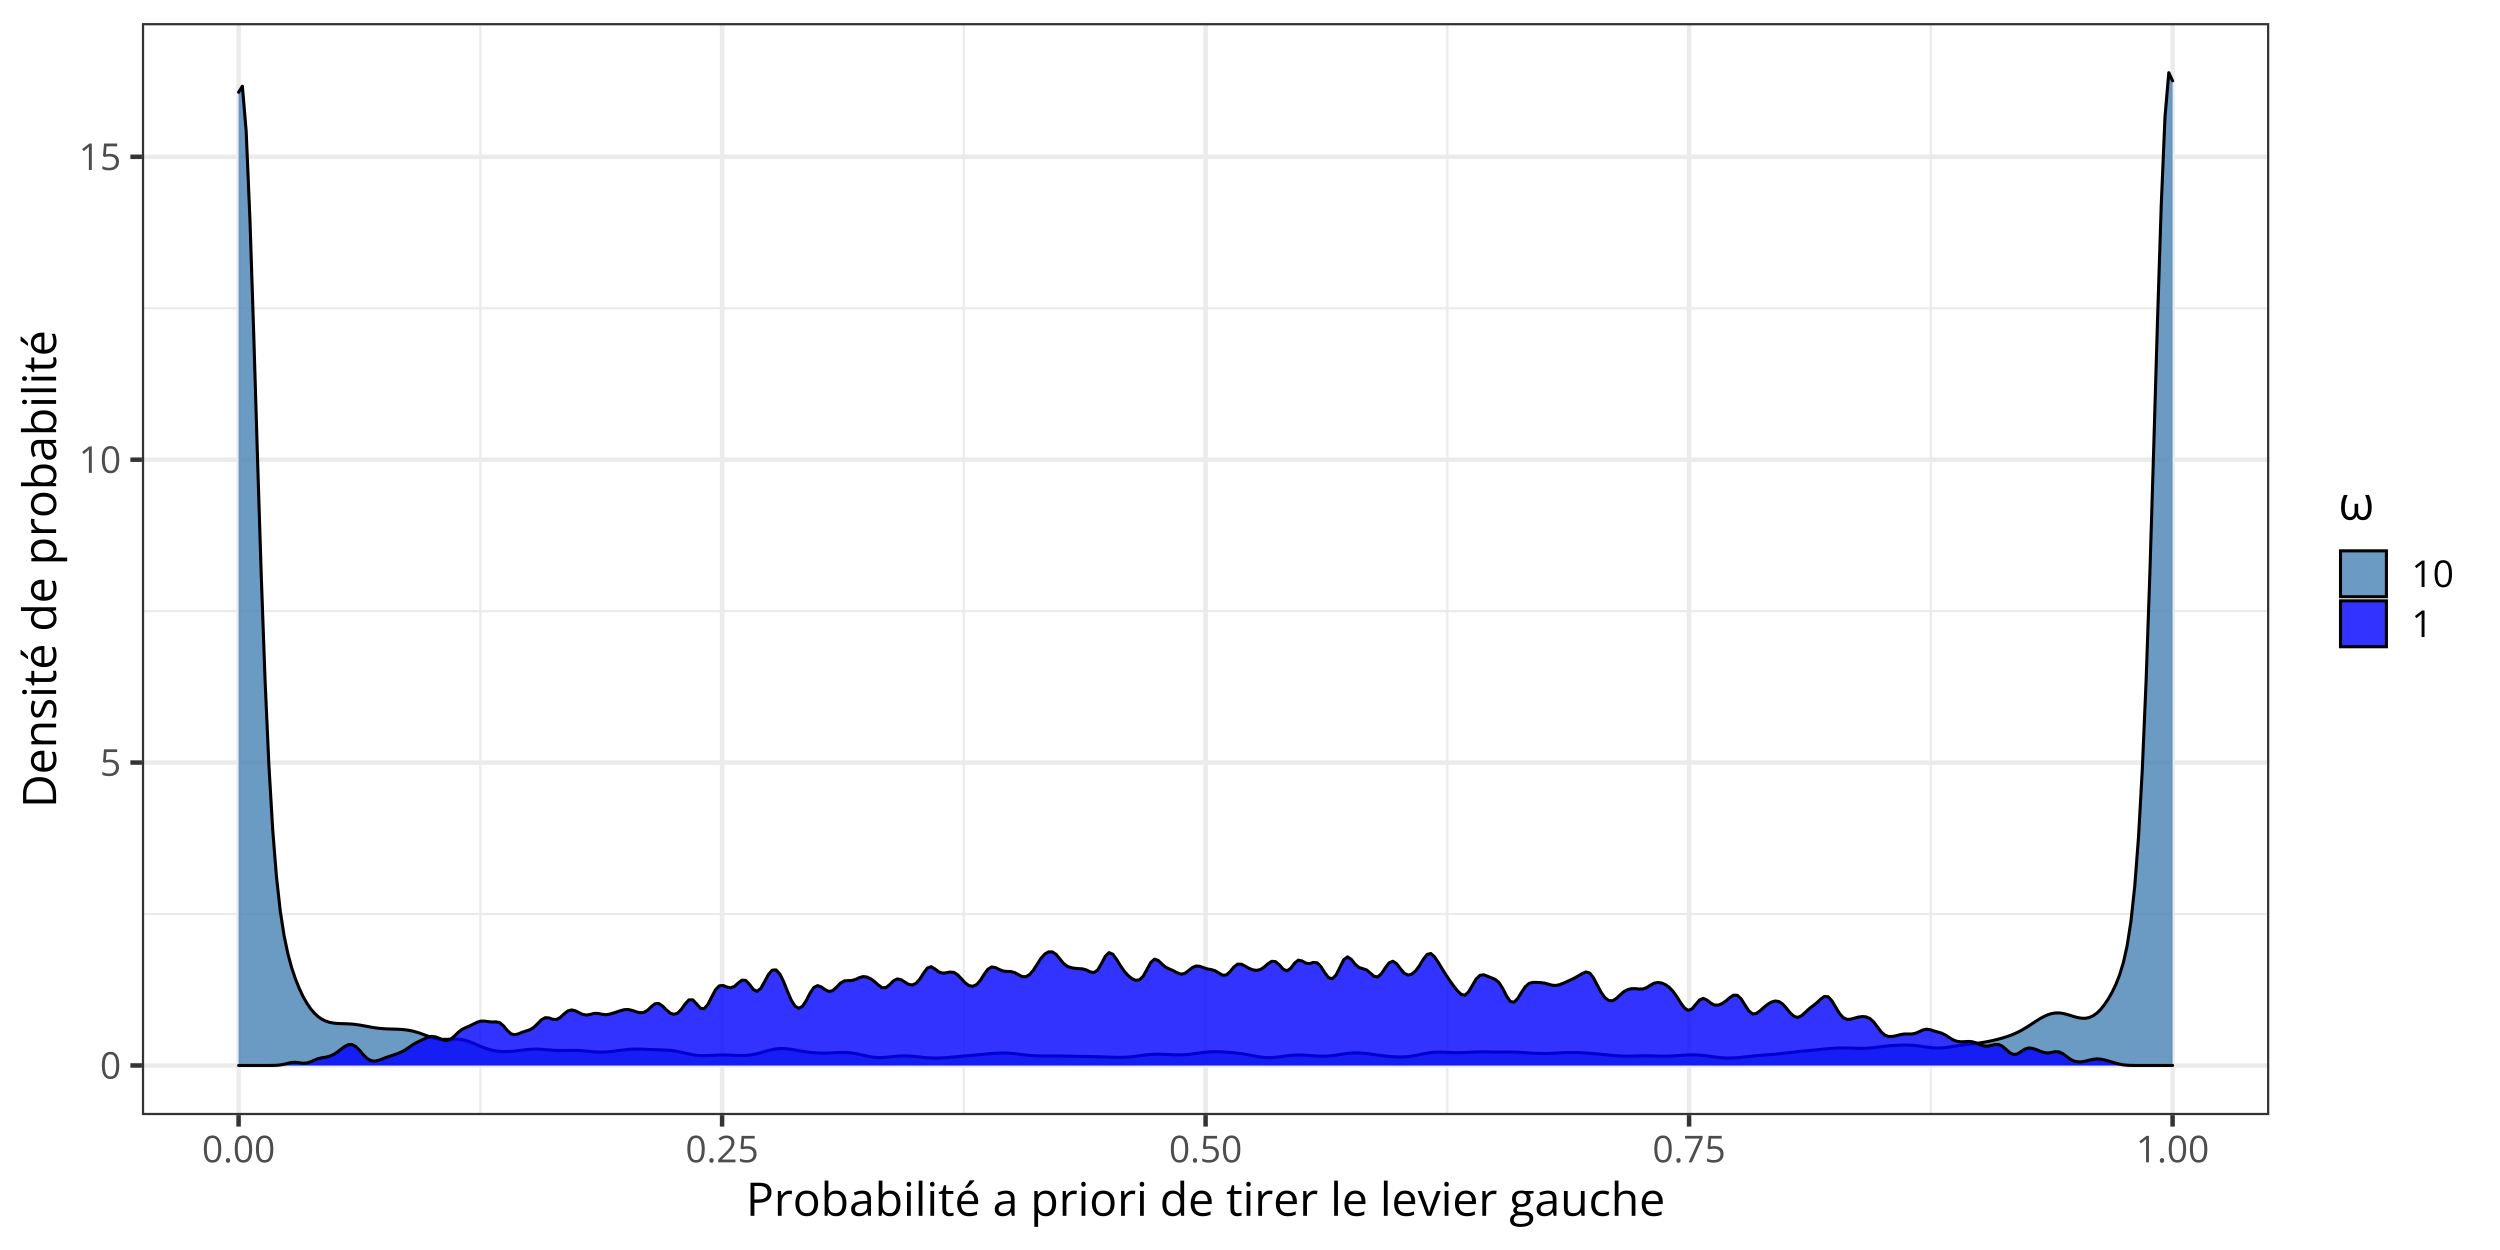 <?xml version="1.0" encoding="UTF-8"?>
<svg xmlns="http://www.w3.org/2000/svg" xmlns:xlink="http://www.w3.org/1999/xlink" width="864pt" height="432pt" viewBox="0 0 864 432" version="1.1">
<defs>
<g>
<symbol overflow="visible" id="glyph0-0">
<path style="stroke:none;" d=""/>
</symbol>
<symbol overflow="visible" id="glyph0-1">
<path style="stroke:none;" d="M 6.672 -4.578 C 6.672 -3.836 6.613 -3.176 6.5 -2.594 C 6.383 -2.008 6.207 -1.516 5.969 -1.109 C 5.727 -0.703 5.414 -0.395 5.031 -0.188 C 4.645 0.02 4.188 0.125 3.656 0.125 C 2.969 0.125 2.398 -0.055 1.953 -0.422 C 1.516 -0.797 1.188 -1.332 0.969 -2.031 C 0.75 -2.738 0.641 -3.586 0.641 -4.578 C 0.641 -5.555 0.738 -6.395 0.938 -7.094 C 1.133 -7.789 1.453 -8.328 1.891 -8.703 C 2.336 -9.086 2.926 -9.281 3.656 -9.281 C 4.344 -9.281 4.906 -9.094 5.344 -8.719 C 5.789 -8.344 6.125 -7.805 6.344 -7.109 C 6.562 -6.41 6.672 -5.566 6.672 -4.578 Z M 1.688 -4.578 C 1.688 -3.734 1.75 -3.023 1.875 -2.453 C 2.008 -1.891 2.219 -1.469 2.5 -1.188 C 2.789 -0.906 3.176 -0.766 3.656 -0.766 C 4.125 -0.766 4.5 -0.898 4.781 -1.172 C 5.07 -1.453 5.285 -1.875 5.422 -2.438 C 5.555 -3.008 5.625 -3.723 5.625 -4.578 C 5.625 -5.422 5.555 -6.125 5.422 -6.688 C 5.297 -7.25 5.086 -7.672 4.797 -7.953 C 4.516 -8.242 4.133 -8.391 3.656 -8.391 C 3.176 -8.391 2.789 -8.242 2.5 -7.953 C 2.207 -7.672 2 -7.25 1.875 -6.688 C 1.75 -6.125 1.688 -5.422 1.688 -4.578 Z M 1.688 -4.578 "/>
</symbol>
<symbol overflow="visible" id="glyph0-2">
<path style="stroke:none;" d="M 3.516 -5.594 C 4.141 -5.594 4.68 -5.484 5.141 -5.266 C 5.598 -5.055 5.953 -4.75 6.203 -4.344 C 6.453 -3.945 6.578 -3.469 6.578 -2.906 C 6.578 -2.281 6.441 -1.738 6.172 -1.281 C 5.898 -0.832 5.508 -0.484 5 -0.234 C 4.5 0.004 3.895 0.125 3.188 0.125 C 2.707 0.125 2.266 0.082 1.859 0 C 1.453 -0.082 1.109 -0.207 0.828 -0.375 L 0.828 -1.359 C 1.129 -1.18 1.492 -1.035 1.922 -0.922 C 2.359 -0.816 2.781 -0.766 3.188 -0.766 C 3.656 -0.766 4.062 -0.836 4.406 -0.984 C 4.758 -1.129 5.031 -1.352 5.219 -1.656 C 5.414 -1.957 5.516 -2.336 5.516 -2.797 C 5.516 -3.41 5.328 -3.879 4.953 -4.203 C 4.578 -4.535 3.988 -4.703 3.188 -4.703 C 2.926 -4.703 2.641 -4.68 2.328 -4.641 C 2.023 -4.598 1.773 -4.551 1.578 -4.5 L 1.047 -4.844 L 1.406 -9.141 L 5.938 -9.141 L 5.938 -8.188 L 2.281 -8.188 L 2.062 -5.438 C 2.219 -5.469 2.422 -5.5 2.672 -5.531 C 2.922 -5.57 3.203 -5.594 3.516 -5.594 Z M 3.516 -5.594 "/>
</symbol>
<symbol overflow="visible" id="glyph0-3">
<path style="stroke:none;" d="M 4.5 0 L 3.484 0 L 3.484 -6.469 C 3.484 -6.719 3.484 -6.93 3.484 -7.109 C 3.484 -7.285 3.484 -7.445 3.484 -7.594 C 3.492 -7.738 3.508 -7.891 3.531 -8.047 C 3.395 -7.91 3.27 -7.797 3.156 -7.703 C 3.051 -7.609 2.914 -7.492 2.75 -7.359 L 1.703 -6.516 L 1.156 -7.234 L 3.625 -9.141 L 4.5 -9.141 Z M 4.5 0 "/>
</symbol>
<symbol overflow="visible" id="glyph0-4">
<path style="stroke:none;" d="M 0.938 -0.656 C 0.938 -0.945 1.004 -1.148 1.141 -1.266 C 1.285 -1.391 1.461 -1.453 1.672 -1.453 C 1.879 -1.453 2.055 -1.391 2.203 -1.266 C 2.348 -1.148 2.422 -0.945 2.422 -0.656 C 2.422 -0.363 2.348 -0.148 2.203 -0.016 C 2.055 0.109 1.879 0.172 1.672 0.172 C 1.461 0.172 1.285 0.109 1.141 -0.016 C 1.004 -0.148 0.938 -0.363 0.938 -0.656 Z M 0.938 -0.656 "/>
</symbol>
<symbol overflow="visible" id="glyph0-5">
<path style="stroke:none;" d="M 6.609 0 L 0.625 0 L 0.625 -0.875 L 3.078 -3.344 C 3.523 -3.801 3.906 -4.207 4.219 -4.562 C 4.531 -4.926 4.766 -5.281 4.922 -5.625 C 5.086 -5.977 5.172 -6.363 5.172 -6.781 C 5.172 -7.289 5.016 -7.68 4.703 -7.953 C 4.398 -8.234 4 -8.375 3.5 -8.375 C 3.062 -8.375 2.676 -8.297 2.344 -8.141 C 2.008 -7.992 1.664 -7.785 1.312 -7.516 L 0.75 -8.203 C 0.988 -8.41 1.25 -8.594 1.531 -8.75 C 1.82 -8.906 2.129 -9.031 2.453 -9.125 C 2.785 -9.219 3.133 -9.266 3.5 -9.266 C 4.062 -9.266 4.547 -9.164 4.953 -8.969 C 5.367 -8.77 5.688 -8.488 5.906 -8.125 C 6.133 -7.77 6.25 -7.344 6.25 -6.844 C 6.25 -6.363 6.148 -5.914 5.953 -5.5 C 5.766 -5.082 5.492 -4.672 5.141 -4.266 C 4.797 -3.859 4.395 -3.426 3.938 -2.969 L 1.953 -1 L 1.953 -0.953 L 6.609 -0.953 Z M 6.609 0 "/>
</symbol>
<symbol overflow="visible" id="glyph0-6">
<path style="stroke:none;" d="M 1.812 0 L 5.562 -8.188 L 0.578 -8.188 L 0.578 -9.141 L 6.672 -9.141 L 6.672 -8.328 L 2.953 0 Z M 1.812 0 "/>
</symbol>
<symbol overflow="visible" id="glyph1-0">
<path style="stroke:none;" d=""/>
</symbol>
<symbol overflow="visible" id="glyph1-1">
<path style="stroke:none;" d="M 4.547 -11.422 C 6.023 -11.422 7.102 -11.133 7.781 -10.562 C 8.457 -9.988 8.797 -9.164 8.797 -8.094 C 8.797 -7.602 8.719 -7.141 8.562 -6.703 C 8.406 -6.273 8.148 -5.895 7.797 -5.562 C 7.441 -5.227 6.973 -4.969 6.391 -4.781 C 5.816 -4.594 5.113 -4.5 4.281 -4.5 L 2.891 -4.5 L 2.891 0 L 1.562 0 L 1.562 -11.422 Z M 4.422 -10.297 L 2.891 -10.297 L 2.891 -5.641 L 4.141 -5.641 C 4.867 -5.641 5.473 -5.719 5.953 -5.875 C 6.441 -6.031 6.805 -6.281 7.047 -6.625 C 7.297 -6.977 7.422 -7.445 7.422 -8.031 C 7.422 -8.789 7.176 -9.359 6.688 -9.734 C 6.207 -10.109 5.453 -10.297 4.422 -10.297 Z M 4.422 -10.297 "/>
</symbol>
<symbol overflow="visible" id="glyph1-2">
<path style="stroke:none;" d="M 5.266 -8.719 C 5.43 -8.719 5.609 -8.707 5.797 -8.688 C 5.984 -8.676 6.148 -8.656 6.297 -8.625 L 6.141 -7.422 C 5.992 -7.453 5.832 -7.477 5.656 -7.5 C 5.488 -7.52 5.332 -7.531 5.188 -7.531 C 4.844 -7.531 4.516 -7.461 4.203 -7.328 C 3.898 -7.191 3.633 -6.992 3.406 -6.734 C 3.176 -6.473 2.992 -6.16 2.859 -5.797 C 2.734 -5.441 2.672 -5.039 2.672 -4.594 L 2.672 0 L 1.375 0 L 1.375 -8.562 L 2.453 -8.562 L 2.594 -6.984 L 2.641 -6.984 C 2.816 -7.305 3.031 -7.598 3.281 -7.859 C 3.531 -8.117 3.82 -8.328 4.156 -8.484 C 4.488 -8.641 4.859 -8.719 5.266 -8.719 Z M 5.266 -8.719 "/>
</symbol>
<symbol overflow="visible" id="glyph1-3">
<path style="stroke:none;" d="M 8.75 -4.297 C 8.75 -3.598 8.656 -2.973 8.469 -2.422 C 8.289 -1.867 8.031 -1.398 7.688 -1.016 C 7.344 -0.641 6.926 -0.348 6.438 -0.141 C 5.957 0.055 5.41 0.156 4.797 0.156 C 4.223 0.156 3.695 0.055 3.219 -0.141 C 2.738 -0.348 2.328 -0.641 1.984 -1.016 C 1.641 -1.398 1.367 -1.867 1.172 -2.422 C 0.984 -2.973 0.891 -3.598 0.891 -4.297 C 0.891 -5.234 1.047 -6.031 1.359 -6.688 C 1.68 -7.352 2.141 -7.859 2.734 -8.203 C 3.328 -8.547 4.031 -8.719 4.844 -8.719 C 5.625 -8.719 6.305 -8.539 6.891 -8.188 C 7.484 -7.844 7.941 -7.344 8.266 -6.688 C 8.586 -6.031 8.75 -5.234 8.75 -4.297 Z M 2.234 -4.297 C 2.234 -3.609 2.32 -3.008 2.5 -2.5 C 2.688 -2 2.969 -1.609 3.344 -1.328 C 3.727 -1.055 4.223 -0.922 4.828 -0.922 C 5.422 -0.922 5.906 -1.055 6.281 -1.328 C 6.664 -1.609 6.945 -2 7.125 -2.5 C 7.312 -3.008 7.406 -3.609 7.406 -4.297 C 7.406 -4.984 7.312 -5.57 7.125 -6.062 C 6.945 -6.562 6.664 -6.945 6.281 -7.219 C 5.906 -7.488 5.414 -7.625 4.812 -7.625 C 3.926 -7.625 3.273 -7.328 2.859 -6.734 C 2.441 -6.148 2.234 -5.336 2.234 -4.297 Z M 2.234 -4.297 "/>
</symbol>
<symbol overflow="visible" id="glyph1-4">
<path style="stroke:none;" d="M 2.672 -12.156 L 2.672 -9.125 C 2.672 -8.77 2.66 -8.426 2.641 -8.094 C 2.617 -7.77 2.602 -7.52 2.594 -7.344 L 2.672 -7.344 C 2.898 -7.727 3.234 -8.051 3.672 -8.312 C 4.117 -8.582 4.688 -8.719 5.375 -8.719 C 6.445 -8.719 7.301 -8.344 7.938 -7.594 C 8.582 -6.852 8.906 -5.754 8.906 -4.297 C 8.906 -3.328 8.758 -2.508 8.469 -1.844 C 8.176 -1.188 7.766 -0.688 7.234 -0.344 C 6.703 -0.008 6.07 0.156 5.344 0.156 C 4.664 0.156 4.109 0.031 3.672 -0.219 C 3.242 -0.477 2.91 -0.789 2.672 -1.156 L 2.578 -1.156 L 2.312 0 L 1.375 0 L 1.375 -12.156 Z M 5.172 -7.625 C 4.547 -7.625 4.051 -7.504 3.688 -7.266 C 3.32 -7.023 3.062 -6.66 2.906 -6.172 C 2.75 -5.68 2.672 -5.066 2.672 -4.328 L 2.672 -4.25 C 2.672 -3.176 2.848 -2.352 3.203 -1.781 C 3.566 -1.207 4.223 -0.922 5.172 -0.922 C 5.961 -0.922 6.555 -1.211 6.953 -1.797 C 7.359 -2.379 7.562 -3.211 7.562 -4.297 C 7.562 -5.398 7.363 -6.227 6.969 -6.781 C 6.57 -7.344 5.973 -7.625 5.172 -7.625 Z M 5.172 -7.625 "/>
</symbol>
<symbol overflow="visible" id="glyph1-5">
<path style="stroke:none;" d="M 4.578 -8.703 C 5.598 -8.703 6.352 -8.473 6.844 -8.016 C 7.344 -7.555 7.594 -6.828 7.594 -5.828 L 7.594 0 L 6.641 0 L 6.391 -1.266 L 6.328 -1.266 C 6.086 -0.953 5.836 -0.691 5.578 -0.484 C 5.316 -0.273 5.016 -0.113 4.672 0 C 4.336 0.102 3.922 0.156 3.422 0.156 C 2.898 0.156 2.438 0.066 2.031 -0.109 C 1.633 -0.297 1.316 -0.57 1.078 -0.938 C 0.848 -1.312 0.734 -1.785 0.734 -2.359 C 0.734 -3.211 1.07 -3.867 1.75 -4.328 C 2.426 -4.785 3.457 -5.035 4.844 -5.078 L 6.328 -5.141 L 6.328 -5.656 C 6.328 -6.395 6.164 -6.91 5.844 -7.203 C 5.531 -7.504 5.082 -7.656 4.5 -7.656 C 4.051 -7.656 3.625 -7.586 3.219 -7.453 C 2.812 -7.328 2.426 -7.176 2.062 -7 L 1.672 -7.984 C 2.055 -8.18 2.5 -8.348 3 -8.484 C 3.5 -8.629 4.023 -8.703 4.578 -8.703 Z M 6.312 -4.219 L 5 -4.172 C 3.938 -4.129 3.188 -3.953 2.75 -3.641 C 2.312 -3.336 2.094 -2.906 2.094 -2.344 C 2.094 -1.852 2.238 -1.488 2.531 -1.25 C 2.832 -1.02 3.227 -0.906 3.719 -0.906 C 4.477 -0.906 5.098 -1.113 5.578 -1.531 C 6.066 -1.957 6.312 -2.594 6.312 -3.438 Z M 6.312 -4.219 "/>
</symbol>
<symbol overflow="visible" id="glyph1-6">
<path style="stroke:none;" d="M 2.672 -8.562 L 2.672 0 L 1.375 0 L 1.375 -8.562 Z M 2.031 -11.766 C 2.25 -11.766 2.43 -11.695 2.578 -11.562 C 2.734 -11.426 2.812 -11.211 2.812 -10.922 C 2.812 -10.629 2.734 -10.41 2.578 -10.266 C 2.43 -10.129 2.25 -10.062 2.031 -10.062 C 1.812 -10.062 1.625 -10.129 1.469 -10.266 C 1.32 -10.41 1.25 -10.629 1.25 -10.922 C 1.25 -11.211 1.32 -11.426 1.469 -11.562 C 1.625 -11.695 1.812 -11.766 2.031 -11.766 Z M 2.031 -11.766 "/>
</symbol>
<symbol overflow="visible" id="glyph1-7">
<path style="stroke:none;" d="M 2.672 0 L 1.375 0 L 1.375 -12.156 L 2.672 -12.156 Z M 2.672 0 "/>
</symbol>
<symbol overflow="visible" id="glyph1-8">
<path style="stroke:none;" d="M 4.141 -0.906 C 4.348 -0.906 4.562 -0.922 4.781 -0.953 C 5.008 -0.992 5.195 -1.039 5.344 -1.094 L 5.344 -0.094 C 5.188 -0.02 4.973 0.035 4.703 0.078 C 4.441 0.129 4.18 0.156 3.922 0.156 C 3.473 0.156 3.062 0.078 2.688 -0.078 C 2.32 -0.242 2.023 -0.516 1.797 -0.891 C 1.578 -1.273 1.469 -1.801 1.469 -2.469 L 1.469 -7.547 L 0.25 -7.547 L 0.25 -8.188 L 1.484 -8.688 L 2 -10.547 L 2.781 -10.547 L 2.781 -8.562 L 5.281 -8.562 L 5.281 -7.547 L 2.781 -7.547 L 2.781 -2.516 C 2.781 -1.973 2.898 -1.566 3.141 -1.297 C 3.391 -1.035 3.723 -0.906 4.141 -0.906 Z M 4.141 -0.906 "/>
</symbol>
<symbol overflow="visible" id="glyph1-9">
<path style="stroke:none;" d="M 4.672 -8.719 C 5.398 -8.719 6.023 -8.555 6.547 -8.234 C 7.066 -7.91 7.461 -7.457 7.734 -6.875 C 8.016 -6.301 8.156 -5.625 8.156 -4.844 L 8.156 -4.047 L 2.234 -4.047 C 2.254 -3.035 2.504 -2.266 2.984 -1.734 C 3.473 -1.211 4.156 -0.953 5.031 -0.953 C 5.57 -0.953 6.051 -1 6.469 -1.094 C 6.883 -1.195 7.316 -1.348 7.766 -1.547 L 7.766 -0.406 C 7.336 -0.207 6.91 -0.066 6.484 0.016 C 6.055 0.109 5.555 0.156 4.984 0.156 C 4.16 0.156 3.441 -0.008 2.828 -0.344 C 2.211 -0.688 1.734 -1.18 1.391 -1.828 C 1.055 -2.484 0.891 -3.281 0.891 -4.219 C 0.891 -5.145 1.047 -5.941 1.359 -6.609 C 1.672 -7.285 2.109 -7.805 2.672 -8.172 C 3.234 -8.535 3.898 -8.719 4.672 -8.719 Z M 4.656 -7.656 C 3.957 -7.656 3.398 -7.426 2.984 -6.969 C 2.578 -6.52 2.336 -5.891 2.266 -5.078 L 6.797 -5.078 C 6.785 -5.586 6.703 -6.035 6.547 -6.422 C 6.398 -6.816 6.172 -7.117 5.859 -7.328 C 5.547 -7.547 5.145 -7.656 4.656 -7.656 Z M 6.828 -12.266 L 6.828 -12.109 C 6.723 -11.953 6.578 -11.77 6.391 -11.562 C 6.211 -11.352 6.016 -11.129 5.797 -10.891 C 5.578 -10.66 5.359 -10.441 5.141 -10.234 C 4.922 -10.023 4.719 -9.848 4.531 -9.703 L 3.656 -9.703 L 3.656 -9.891 C 3.82 -10.086 4.004 -10.32 4.203 -10.594 C 4.398 -10.875 4.594 -11.16 4.781 -11.453 C 4.969 -11.754 5.125 -12.023 5.25 -12.266 Z M 6.828 -12.266 "/>
</symbol>
<symbol overflow="visible" id="glyph1-10">
<path style="stroke:none;" d=""/>
</symbol>
<symbol overflow="visible" id="glyph1-11">
<path style="stroke:none;" d="M 5.391 -8.719 C 6.461 -8.719 7.316 -8.348 7.953 -7.609 C 8.586 -6.879 8.906 -5.781 8.906 -4.312 C 8.906 -3.332 8.758 -2.508 8.469 -1.844 C 8.176 -1.188 7.766 -0.688 7.234 -0.344 C 6.703 -0.008 6.078 0.156 5.359 0.156 C 4.91 0.156 4.516 0.098 4.172 -0.016 C 3.828 -0.141 3.531 -0.301 3.281 -0.5 C 3.039 -0.707 2.836 -0.93 2.672 -1.172 L 2.578 -1.172 C 2.598 -0.973 2.617 -0.727 2.641 -0.438 C 2.66 -0.156 2.672 0.094 2.672 0.312 L 2.672 3.828 L 1.375 3.828 L 1.375 -8.562 L 2.438 -8.562 L 2.609 -7.297 L 2.672 -7.297 C 2.836 -7.555 3.039 -7.797 3.281 -8.016 C 3.52 -8.234 3.812 -8.406 4.156 -8.531 C 4.508 -8.656 4.922 -8.719 5.391 -8.719 Z M 5.172 -7.625 C 4.578 -7.625 4.098 -7.508 3.734 -7.281 C 3.367 -7.051 3.102 -6.707 2.938 -6.25 C 2.77 -5.801 2.68 -5.234 2.672 -4.547 L 2.672 -4.297 C 2.672 -3.566 2.75 -2.953 2.906 -2.453 C 3.07 -1.953 3.336 -1.57 3.703 -1.312 C 4.066 -1.051 4.562 -0.922 5.188 -0.922 C 5.719 -0.922 6.16 -1.062 6.516 -1.344 C 6.867 -1.633 7.129 -2.035 7.297 -2.547 C 7.473 -3.066 7.562 -3.66 7.562 -4.328 C 7.562 -5.336 7.363 -6.141 6.969 -6.734 C 6.582 -7.328 5.984 -7.625 5.172 -7.625 Z M 5.172 -7.625 "/>
</symbol>
<symbol overflow="visible" id="glyph1-12">
<path style="stroke:none;" d="M 4.422 0.156 C 3.336 0.156 2.477 -0.211 1.844 -0.953 C 1.207 -1.691 0.891 -2.789 0.891 -4.25 C 0.891 -5.727 1.211 -6.844 1.859 -7.594 C 2.504 -8.344 3.363 -8.719 4.438 -8.719 C 4.895 -8.719 5.289 -8.656 5.625 -8.531 C 5.969 -8.414 6.258 -8.258 6.5 -8.062 C 6.75 -7.863 6.957 -7.633 7.125 -7.375 L 7.219 -7.375 C 7.195 -7.539 7.176 -7.766 7.156 -8.047 C 7.133 -8.328 7.125 -8.555 7.125 -8.734 L 7.125 -12.156 L 8.422 -12.156 L 8.422 0 L 7.375 0 L 7.172 -1.219 L 7.125 -1.219 C 6.957 -0.969 6.75 -0.738 6.5 -0.531 C 6.258 -0.32 5.969 -0.156 5.625 -0.031 C 5.281 0.094 4.879 0.156 4.422 0.156 Z M 4.625 -0.922 C 5.539 -0.922 6.188 -1.18 6.562 -1.703 C 6.945 -2.223 7.141 -3 7.141 -4.031 L 7.141 -4.266 C 7.141 -5.348 6.957 -6.18 6.594 -6.766 C 6.227 -7.348 5.57 -7.641 4.625 -7.641 C 3.82 -7.641 3.223 -7.332 2.828 -6.719 C 2.43 -6.113 2.234 -5.281 2.234 -4.219 C 2.234 -3.164 2.43 -2.352 2.828 -1.781 C 3.223 -1.207 3.82 -0.922 4.625 -0.922 Z M 4.625 -0.922 "/>
</symbol>
<symbol overflow="visible" id="glyph1-13">
<path style="stroke:none;" d="M 4.672 -8.719 C 5.398 -8.719 6.023 -8.555 6.547 -8.234 C 7.066 -7.91 7.461 -7.457 7.734 -6.875 C 8.016 -6.301 8.156 -5.625 8.156 -4.844 L 8.156 -4.047 L 2.234 -4.047 C 2.254 -3.035 2.504 -2.266 2.984 -1.734 C 3.473 -1.211 4.156 -0.953 5.031 -0.953 C 5.57 -0.953 6.051 -1 6.469 -1.094 C 6.883 -1.195 7.316 -1.348 7.766 -1.547 L 7.766 -0.406 C 7.336 -0.207 6.91 -0.066 6.484 0.016 C 6.055 0.109 5.555 0.156 4.984 0.156 C 4.16 0.156 3.441 -0.008 2.828 -0.344 C 2.211 -0.688 1.734 -1.18 1.391 -1.828 C 1.055 -2.484 0.891 -3.281 0.891 -4.219 C 0.891 -5.145 1.047 -5.941 1.359 -6.609 C 1.672 -7.285 2.109 -7.805 2.672 -8.172 C 3.234 -8.535 3.898 -8.719 4.672 -8.719 Z M 4.656 -7.656 C 3.957 -7.656 3.398 -7.426 2.984 -6.969 C 2.578 -6.52 2.336 -5.891 2.266 -5.078 L 6.797 -5.078 C 6.785 -5.586 6.703 -6.035 6.547 -6.422 C 6.398 -6.816 6.172 -7.117 5.859 -7.328 C 5.547 -7.547 5.145 -7.656 4.656 -7.656 Z M 4.656 -7.656 "/>
</symbol>
<symbol overflow="visible" id="glyph1-14">
<path style="stroke:none;" d="M 3.25 0 L 0 -8.562 L 1.391 -8.562 L 3.281 -3.391 C 3.406 -3.035 3.535 -2.645 3.672 -2.219 C 3.805 -1.789 3.898 -1.445 3.953 -1.188 L 4.016 -1.188 C 4.078 -1.445 4.18 -1.789 4.328 -2.219 C 4.473 -2.645 4.602 -3.035 4.719 -3.391 L 6.609 -8.562 L 8 -8.562 L 4.734 0 Z M 3.25 0 "/>
</symbol>
<symbol overflow="visible" id="glyph1-15">
<path style="stroke:none;" d="M 3.766 3.844 C 2.641 3.844 1.77 3.633 1.156 3.219 C 0.551 2.801 0.25 2.211 0.25 1.453 C 0.25 0.922 0.414 0.461 0.75 0.078 C 1.094 -0.305 1.566 -0.562 2.172 -0.688 C 1.953 -0.789 1.758 -0.945 1.594 -1.156 C 1.438 -1.363 1.359 -1.602 1.359 -1.875 C 1.359 -2.188 1.445 -2.457 1.625 -2.688 C 1.801 -2.926 2.066 -3.156 2.422 -3.375 C 1.973 -3.562 1.609 -3.867 1.328 -4.297 C 1.055 -4.734 0.922 -5.242 0.922 -5.828 C 0.922 -6.441 1.047 -6.961 1.297 -7.391 C 1.555 -7.828 1.926 -8.16 2.406 -8.391 C 2.895 -8.617 3.484 -8.734 4.172 -8.734 C 4.316 -8.734 4.469 -8.727 4.625 -8.719 C 4.781 -8.707 4.926 -8.688 5.062 -8.656 C 5.207 -8.633 5.332 -8.609 5.438 -8.578 L 8.375 -8.578 L 8.375 -7.75 L 6.797 -7.547 C 6.953 -7.348 7.082 -7.102 7.188 -6.812 C 7.289 -6.531 7.344 -6.211 7.344 -5.859 C 7.344 -5.004 7.051 -4.328 6.469 -3.828 C 5.895 -3.328 5.102 -3.078 4.094 -3.078 C 3.852 -3.078 3.609 -3.098 3.359 -3.141 C 3.098 -2.992 2.898 -2.832 2.766 -2.656 C 2.641 -2.488 2.578 -2.297 2.578 -2.078 C 2.578 -1.91 2.625 -1.773 2.719 -1.672 C 2.82 -1.578 2.969 -1.504 3.156 -1.453 C 3.352 -1.41 3.586 -1.391 3.859 -1.391 L 5.375 -1.391 C 6.301 -1.391 7.016 -1.191 7.516 -0.797 C 8.016 -0.41 8.266 0.156 8.266 0.906 C 8.266 1.852 7.879 2.578 7.109 3.078 C 6.336 3.586 5.223 3.844 3.766 3.844 Z M 3.797 2.828 C 4.504 2.828 5.094 2.754 5.562 2.609 C 6.031 2.473 6.379 2.27 6.609 2 C 6.836 1.727 6.953 1.41 6.953 1.047 C 6.953 0.703 6.875 0.441 6.719 0.266 C 6.562 0.086 6.332 -0.031 6.031 -0.094 C 5.727 -0.156 5.359 -0.188 4.922 -0.188 L 3.438 -0.188 C 3.051 -0.188 2.711 -0.125 2.422 0 C 2.141 0.125 1.922 0.301 1.766 0.531 C 1.617 0.77 1.547 1.062 1.547 1.406 C 1.547 1.875 1.738 2.227 2.125 2.469 C 2.52 2.707 3.078 2.828 3.797 2.828 Z M 4.141 -4.016 C 4.754 -4.016 5.219 -4.172 5.531 -4.484 C 5.844 -4.797 6 -5.254 6 -5.859 C 6 -6.492 5.836 -6.973 5.516 -7.297 C 5.203 -7.617 4.738 -7.781 4.125 -7.781 C 3.531 -7.781 3.07 -7.613 2.75 -7.281 C 2.426 -6.945 2.266 -6.461 2.266 -5.828 C 2.266 -5.242 2.426 -4.797 2.75 -4.484 C 3.07 -4.172 3.535 -4.016 4.141 -4.016 Z M 4.141 -4.016 "/>
</symbol>
<symbol overflow="visible" id="glyph1-16">
<path style="stroke:none;" d="M 8.438 -8.562 L 8.438 0 L 7.375 0 L 7.188 -1.203 L 7.125 -1.203 C 6.945 -0.91 6.719 -0.66 6.438 -0.453 C 6.156 -0.254 5.836 -0.102 5.484 0 C 5.129 0.102 4.754 0.156 4.359 0.156 C 3.68 0.156 3.113 0.047 2.656 -0.172 C 2.195 -0.391 1.852 -0.727 1.625 -1.188 C 1.395 -1.645 1.281 -2.234 1.281 -2.953 L 1.281 -8.562 L 2.594 -8.562 L 2.594 -3.047 C 2.594 -2.336 2.754 -1.805 3.078 -1.453 C 3.398 -1.098 3.891 -0.922 4.547 -0.922 C 5.18 -0.922 5.688 -1.039 6.062 -1.281 C 6.445 -1.52 6.723 -1.875 6.891 -2.344 C 7.055 -2.812 7.141 -3.383 7.141 -4.062 L 7.141 -8.562 Z M 8.438 -8.562 "/>
</symbol>
<symbol overflow="visible" id="glyph1-17">
<path style="stroke:none;" d="M 4.797 0.156 C 4.023 0.156 3.344 0 2.75 -0.312 C 2.164 -0.633 1.707 -1.117 1.375 -1.766 C 1.051 -2.422 0.891 -3.242 0.891 -4.234 C 0.891 -5.273 1.062 -6.125 1.406 -6.781 C 1.758 -7.438 2.238 -7.922 2.844 -8.234 C 3.457 -8.555 4.148 -8.719 4.922 -8.719 C 5.348 -8.719 5.758 -8.676 6.156 -8.594 C 6.562 -8.508 6.891 -8.398 7.141 -8.266 L 6.75 -7.188 C 6.488 -7.289 6.188 -7.383 5.844 -7.469 C 5.508 -7.551 5.191 -7.594 4.891 -7.594 C 4.297 -7.594 3.801 -7.461 3.406 -7.203 C 3.02 -6.953 2.727 -6.578 2.531 -6.078 C 2.332 -5.586 2.234 -4.977 2.234 -4.25 C 2.234 -3.562 2.328 -2.973 2.516 -2.484 C 2.711 -1.992 3 -1.617 3.375 -1.359 C 3.75 -1.098 4.223 -0.969 4.797 -0.969 C 5.242 -0.969 5.648 -1.016 6.016 -1.109 C 6.379 -1.211 6.711 -1.328 7.016 -1.453 L 7.016 -0.297 C 6.723 -0.148 6.398 -0.039 6.047 0.031 C 5.703 0.113 5.285 0.156 4.797 0.156 Z M 4.797 0.156 "/>
</symbol>
<symbol overflow="visible" id="glyph1-18">
<path style="stroke:none;" d="M 2.672 -12.156 L 2.672 -8.531 C 2.672 -8.32 2.664 -8.109 2.656 -7.891 C 2.645 -7.68 2.625 -7.488 2.594 -7.312 L 2.688 -7.312 C 2.863 -7.613 3.086 -7.867 3.359 -8.078 C 3.629 -8.285 3.938 -8.441 4.281 -8.547 C 4.633 -8.648 5.008 -8.703 5.406 -8.703 C 6.094 -8.703 6.664 -8.594 7.125 -8.375 C 7.582 -8.156 7.926 -7.816 8.156 -7.359 C 8.395 -6.898 8.516 -6.305 8.516 -5.578 L 8.516 0 L 7.234 0 L 7.234 -5.5 C 7.234 -6.207 7.066 -6.738 6.734 -7.094 C 6.41 -7.445 5.914 -7.625 5.25 -7.625 C 4.613 -7.625 4.102 -7.504 3.719 -7.266 C 3.344 -7.023 3.07 -6.672 2.906 -6.203 C 2.75 -5.734 2.672 -5.16 2.672 -4.484 L 2.672 0 L 1.375 0 L 1.375 -12.156 Z M 2.672 -12.156 "/>
</symbol>
<symbol overflow="visible" id="glyph2-0">
<path style="stroke:none;" d=""/>
</symbol>
<symbol overflow="visible" id="glyph2-1">
<path style="stroke:none;" d="M -5.828 -10.641 C -4.535 -10.641 -3.457 -10.406 -2.594 -9.938 C -1.738 -9.469 -1.094 -8.785 -0.656 -7.891 C -0.219 -7.004 0 -5.93 0 -4.672 L 0 -1.562 L -11.422 -1.562 L -11.422 -5.016 C -11.422 -6.172 -11.207 -7.164 -10.781 -8 C -10.363 -8.844 -9.738 -9.492 -8.906 -9.953 C -8.07 -10.41 -7.047 -10.641 -5.828 -10.641 Z M -5.781 -9.234 C -6.801 -9.234 -7.645 -9.062 -8.312 -8.719 C -8.977 -8.383 -9.473 -7.883 -9.797 -7.219 C -10.129 -6.562 -10.297 -5.758 -10.297 -4.812 L -10.297 -2.891 L -1.141 -2.891 L -1.141 -4.516 C -1.141 -6.086 -1.523 -7.266 -2.297 -8.047 C -3.078 -8.836 -4.238 -9.234 -5.781 -9.234 Z M -5.781 -9.234 "/>
</symbol>
<symbol overflow="visible" id="glyph2-2">
<path style="stroke:none;" d="M -8.719 -4.672 C -8.719 -5.398 -8.555 -6.023 -8.234 -6.547 C -7.91 -7.066 -7.457 -7.461 -6.875 -7.734 C -6.301 -8.016 -5.625 -8.156 -4.844 -8.156 L -4.047 -8.156 L -4.047 -2.234 C -3.035 -2.254 -2.266 -2.504 -1.734 -2.984 C -1.211 -3.473 -0.953 -4.156 -0.953 -5.031 C -0.953 -5.57 -1 -6.051 -1.094 -6.469 C -1.195 -6.883 -1.348 -7.316 -1.547 -7.766 L -0.406 -7.766 C -0.207 -7.336 -0.066 -6.91 0.016 -6.484 C 0.109 -6.055 0.156 -5.555 0.156 -4.984 C 0.156 -4.16 -0.008 -3.441 -0.344 -2.828 C -0.688 -2.211 -1.18 -1.734 -1.828 -1.391 C -2.484 -1.055 -3.281 -0.891 -4.219 -0.891 C -5.145 -0.891 -5.941 -1.047 -6.609 -1.359 C -7.285 -1.672 -7.805 -2.109 -8.172 -2.672 C -8.535 -3.234 -8.719 -3.898 -8.719 -4.672 Z M -7.656 -4.656 C -7.656 -3.957 -7.426 -3.398 -6.969 -2.984 C -6.52 -2.578 -5.891 -2.336 -5.078 -2.266 L -5.078 -6.797 C -5.586 -6.785 -6.035 -6.703 -6.422 -6.547 C -6.816 -6.398 -7.117 -6.172 -7.328 -5.859 C -7.547 -5.547 -7.656 -5.145 -7.656 -4.656 Z M -7.656 -4.656 "/>
</symbol>
<symbol overflow="visible" id="glyph2-3">
<path style="stroke:none;" d="M -8.719 -5.422 C -8.719 -6.441 -8.469 -7.211 -7.969 -7.734 C -7.477 -8.254 -6.68 -8.516 -5.578 -8.516 L 0 -8.516 L 0 -7.234 L -5.5 -7.234 C -6.207 -7.234 -6.738 -7.066 -7.094 -6.734 C -7.445 -6.41 -7.625 -5.914 -7.625 -5.25 C -7.625 -4.301 -7.352 -3.633 -6.812 -3.25 C -6.281 -2.863 -5.504 -2.672 -4.484 -2.672 L 0 -2.672 L 0 -1.375 L -8.562 -1.375 L -8.562 -2.422 L -7.328 -2.609 L -7.328 -2.688 C -7.629 -2.863 -7.883 -3.094 -8.094 -3.375 C -8.301 -3.656 -8.457 -3.969 -8.562 -4.312 C -8.664 -4.664 -8.719 -5.035 -8.719 -5.422 Z M -8.719 -5.422 "/>
</symbol>
<symbol overflow="visible" id="glyph2-4">
<path style="stroke:none;" d="M -2.344 -6.906 C -1.801 -6.906 -1.344 -6.77 -0.969 -6.5 C -0.594 -6.227 -0.312 -5.836 -0.125 -5.328 C 0.062 -4.816 0.156 -4.211 0.156 -3.516 C 0.156 -2.91 0.109 -2.391 0.016 -1.953 C -0.078 -1.516 -0.211 -1.133 -0.391 -0.812 L -1.578 -0.812 C -1.41 -1.156 -1.254 -1.566 -1.109 -2.047 C -0.973 -2.535 -0.906 -3.035 -0.906 -3.547 C -0.906 -4.285 -1.023 -4.82 -1.266 -5.156 C -1.504 -5.488 -1.828 -5.656 -2.234 -5.656 C -2.473 -5.656 -2.68 -5.586 -2.859 -5.453 C -3.035 -5.316 -3.207 -5.094 -3.375 -4.781 C -3.551 -4.469 -3.738 -4.035 -3.938 -3.484 C -4.145 -2.941 -4.352 -2.469 -4.562 -2.062 C -4.77 -1.664 -5.02 -1.359 -5.312 -1.141 C -5.613 -0.93 -6 -0.828 -6.469 -0.828 C -7.195 -0.828 -7.754 -1.117 -8.141 -1.703 C -8.523 -2.285 -8.719 -3.055 -8.719 -4.016 C -8.719 -4.523 -8.664 -5.004 -8.562 -5.453 C -8.469 -5.91 -8.332 -6.332 -8.156 -6.719 L -7.125 -6.281 C -7.27 -5.926 -7.395 -5.547 -7.5 -5.141 C -7.602 -4.742 -7.656 -4.336 -7.656 -3.922 C -7.656 -3.328 -7.555 -2.867 -7.359 -2.547 C -7.16 -2.223 -6.891 -2.062 -6.547 -2.062 C -6.285 -2.062 -6.066 -2.133 -5.891 -2.281 C -5.723 -2.438 -5.562 -2.676 -5.406 -3 C -5.258 -3.332 -5.082 -3.766 -4.875 -4.297 C -4.676 -4.836 -4.473 -5.301 -4.266 -5.688 C -4.055 -6.082 -3.801 -6.383 -3.5 -6.594 C -3.195 -6.801 -2.812 -6.906 -2.344 -6.906 Z M -2.344 -6.906 "/>
</symbol>
<symbol overflow="visible" id="glyph2-5">
<path style="stroke:none;" d="M -8.562 -2.672 L 0 -2.672 L 0 -1.375 L -8.562 -1.375 Z M -11.766 -2.031 C -11.766 -2.25 -11.695 -2.43 -11.562 -2.578 C -11.426 -2.734 -11.211 -2.812 -10.922 -2.812 C -10.629 -2.812 -10.41 -2.734 -10.266 -2.578 C -10.129 -2.43 -10.062 -2.25 -10.062 -2.031 C -10.062 -1.812 -10.129 -1.625 -10.266 -1.469 C -10.41 -1.32 -10.629 -1.25 -10.922 -1.25 C -11.211 -1.25 -11.426 -1.32 -11.562 -1.469 C -11.695 -1.625 -11.766 -1.812 -11.766 -2.031 Z M -11.766 -2.031 "/>
</symbol>
<symbol overflow="visible" id="glyph2-6">
<path style="stroke:none;" d="M -0.906 -4.141 C -0.906 -4.348 -0.922 -4.562 -0.953 -4.781 C -0.992 -5.008 -1.039 -5.195 -1.094 -5.344 L -0.094 -5.344 C -0.02 -5.188 0.035 -4.973 0.078 -4.703 C 0.129 -4.441 0.156 -4.18 0.156 -3.922 C 0.156 -3.473 0.078 -3.062 -0.078 -2.688 C -0.242 -2.32 -0.516 -2.023 -0.891 -1.797 C -1.273 -1.578 -1.801 -1.469 -2.469 -1.469 L -7.547 -1.469 L -7.547 -0.25 L -8.188 -0.25 L -8.688 -1.484 L -10.547 -2 L -10.547 -2.781 L -8.562 -2.781 L -8.562 -5.281 L -7.547 -5.281 L -7.547 -2.781 L -2.516 -2.781 C -1.973 -2.781 -1.566 -2.898 -1.297 -3.141 C -1.035 -3.391 -0.906 -3.723 -0.906 -4.141 Z M -0.906 -4.141 "/>
</symbol>
<symbol overflow="visible" id="glyph2-7">
<path style="stroke:none;" d="M -8.719 -4.672 C -8.719 -5.398 -8.555 -6.023 -8.234 -6.547 C -7.91 -7.066 -7.457 -7.461 -6.875 -7.734 C -6.301 -8.016 -5.625 -8.156 -4.844 -8.156 L -4.047 -8.156 L -4.047 -2.234 C -3.035 -2.254 -2.266 -2.504 -1.734 -2.984 C -1.211 -3.473 -0.953 -4.156 -0.953 -5.031 C -0.953 -5.57 -1 -6.051 -1.094 -6.469 C -1.195 -6.883 -1.348 -7.316 -1.547 -7.766 L -0.406 -7.766 C -0.207 -7.336 -0.066 -6.91 0.016 -6.484 C 0.109 -6.055 0.156 -5.555 0.156 -4.984 C 0.156 -4.16 -0.008 -3.441 -0.344 -2.828 C -0.688 -2.211 -1.18 -1.734 -1.828 -1.391 C -2.484 -1.055 -3.281 -0.891 -4.219 -0.891 C -5.145 -0.891 -5.941 -1.047 -6.609 -1.359 C -7.285 -1.672 -7.805 -2.109 -8.172 -2.672 C -8.535 -3.234 -8.719 -3.898 -8.719 -4.672 Z M -7.656 -4.656 C -7.656 -3.957 -7.426 -3.398 -6.969 -2.984 C -6.52 -2.578 -5.891 -2.336 -5.078 -2.266 L -5.078 -6.797 C -5.586 -6.785 -6.035 -6.703 -6.422 -6.547 C -6.816 -6.398 -7.117 -6.172 -7.328 -5.859 C -7.547 -5.547 -7.656 -5.145 -7.656 -4.656 Z M -12.266 -6.828 L -12.109 -6.828 C -11.953 -6.723 -11.77 -6.578 -11.562 -6.391 C -11.352 -6.211 -11.129 -6.016 -10.891 -5.797 C -10.66 -5.578 -10.441 -5.359 -10.234 -5.141 C -10.023 -4.922 -9.848 -4.719 -9.703 -4.531 L -9.703 -3.656 L -9.891 -3.656 C -10.086 -3.82 -10.32 -4.004 -10.594 -4.203 C -10.875 -4.398 -11.16 -4.594 -11.453 -4.781 C -11.754 -4.969 -12.023 -5.125 -12.266 -5.25 Z M -12.266 -6.828 "/>
</symbol>
<symbol overflow="visible" id="glyph2-8">
<path style="stroke:none;" d=""/>
</symbol>
<symbol overflow="visible" id="glyph2-9">
<path style="stroke:none;" d="M 0.156 -4.422 C 0.156 -3.336 -0.211 -2.477 -0.953 -1.844 C -1.691 -1.207 -2.789 -0.891 -4.25 -0.891 C -5.727 -0.891 -6.844 -1.211 -7.594 -1.859 C -8.344 -2.504 -8.719 -3.363 -8.719 -4.438 C -8.719 -4.895 -8.656 -5.289 -8.531 -5.625 C -8.414 -5.969 -8.258 -6.258 -8.062 -6.5 C -7.863 -6.75 -7.633 -6.957 -7.375 -7.125 L -7.375 -7.219 C -7.539 -7.195 -7.766 -7.176 -8.047 -7.156 C -8.328 -7.133 -8.555 -7.125 -8.734 -7.125 L -12.156 -7.125 L -12.156 -8.422 L 0 -8.422 L 0 -7.375 L -1.219 -7.172 L -1.219 -7.125 C -0.969 -6.957 -0.738 -6.75 -0.531 -6.5 C -0.32 -6.258 -0.156 -5.969 -0.031 -5.625 C 0.094 -5.281 0.156 -4.879 0.156 -4.422 Z M -0.922 -4.625 C -0.922 -5.539 -1.18 -6.188 -1.703 -6.562 C -2.223 -6.945 -3 -7.141 -4.031 -7.141 L -4.266 -7.141 C -5.348 -7.141 -6.18 -6.957 -6.766 -6.594 C -7.348 -6.227 -7.641 -5.57 -7.641 -4.625 C -7.641 -3.82 -7.332 -3.223 -6.719 -2.828 C -6.113 -2.43 -5.281 -2.234 -4.219 -2.234 C -3.164 -2.234 -2.352 -2.43 -1.781 -2.828 C -1.207 -3.223 -0.922 -3.82 -0.922 -4.625 Z M -0.922 -4.625 "/>
</symbol>
<symbol overflow="visible" id="glyph2-10">
<path style="stroke:none;" d="M -8.719 -5.391 C -8.719 -6.461 -8.348 -7.316 -7.609 -7.953 C -6.879 -8.586 -5.781 -8.906 -4.312 -8.906 C -3.332 -8.906 -2.508 -8.758 -1.844 -8.469 C -1.188 -8.176 -0.688 -7.766 -0.344 -7.234 C -0.008 -6.703 0.156 -6.078 0.156 -5.359 C 0.156 -4.91 0.098 -4.516 -0.016 -4.172 C -0.141 -3.828 -0.301 -3.531 -0.5 -3.281 C -0.707 -3.039 -0.93 -2.836 -1.172 -2.672 L -1.172 -2.578 C -0.973 -2.598 -0.727 -2.617 -0.438 -2.641 C -0.156 -2.66 0.094 -2.672 0.312 -2.672 L 3.828 -2.672 L 3.828 -1.375 L -8.562 -1.375 L -8.562 -2.438 L -7.297 -2.609 L -7.297 -2.672 C -7.555 -2.836 -7.797 -3.039 -8.016 -3.281 C -8.234 -3.52 -8.406 -3.812 -8.531 -4.156 C -8.656 -4.508 -8.719 -4.922 -8.719 -5.391 Z M -7.625 -5.172 C -7.625 -4.578 -7.508 -4.098 -7.281 -3.734 C -7.051 -3.367 -6.707 -3.102 -6.25 -2.938 C -5.801 -2.77 -5.234 -2.68 -4.547 -2.672 L -4.297 -2.672 C -3.566 -2.672 -2.953 -2.75 -2.453 -2.906 C -1.953 -3.07 -1.57 -3.336 -1.312 -3.703 C -1.051 -4.066 -0.922 -4.562 -0.922 -5.188 C -0.922 -5.719 -1.062 -6.16 -1.344 -6.516 C -1.633 -6.867 -2.035 -7.129 -2.547 -7.297 C -3.066 -7.473 -3.66 -7.562 -4.328 -7.562 C -5.336 -7.562 -6.141 -7.363 -6.734 -6.969 C -7.328 -6.582 -7.625 -5.984 -7.625 -5.172 Z M -7.625 -5.172 "/>
</symbol>
<symbol overflow="visible" id="glyph2-11">
<path style="stroke:none;" d="M -8.719 -5.266 C -8.719 -5.43 -8.707 -5.609 -8.688 -5.797 C -8.676 -5.984 -8.656 -6.148 -8.625 -6.297 L -7.422 -6.141 C -7.453 -5.992 -7.477 -5.832 -7.5 -5.656 C -7.52 -5.488 -7.531 -5.332 -7.531 -5.188 C -7.531 -4.844 -7.461 -4.516 -7.328 -4.203 C -7.191 -3.898 -6.992 -3.633 -6.734 -3.406 C -6.473 -3.176 -6.16 -2.992 -5.797 -2.859 C -5.441 -2.734 -5.039 -2.672 -4.594 -2.672 L 0 -2.672 L 0 -1.375 L -8.562 -1.375 L -8.562 -2.453 L -6.984 -2.594 L -6.984 -2.641 C -7.305 -2.816 -7.598 -3.031 -7.859 -3.281 C -8.117 -3.531 -8.328 -3.82 -8.484 -4.156 C -8.641 -4.488 -8.719 -4.859 -8.719 -5.266 Z M -8.719 -5.266 "/>
</symbol>
<symbol overflow="visible" id="glyph2-12">
<path style="stroke:none;" d="M -4.297 -8.75 C -3.598 -8.75 -2.973 -8.656 -2.422 -8.469 C -1.867 -8.289 -1.398 -8.031 -1.016 -7.688 C -0.641 -7.344 -0.348 -6.926 -0.141 -6.438 C 0.055 -5.957 0.156 -5.41 0.156 -4.797 C 0.156 -4.223 0.055 -3.695 -0.141 -3.219 C -0.348 -2.738 -0.641 -2.328 -1.016 -1.984 C -1.398 -1.641 -1.867 -1.367 -2.422 -1.172 C -2.973 -0.984 -3.598 -0.891 -4.297 -0.891 C -5.234 -0.891 -6.031 -1.047 -6.688 -1.359 C -7.352 -1.68 -7.859 -2.141 -8.203 -2.734 C -8.547 -3.328 -8.719 -4.031 -8.719 -4.844 C -8.719 -5.625 -8.539 -6.305 -8.188 -6.891 C -7.844 -7.484 -7.344 -7.941 -6.688 -8.266 C -6.031 -8.586 -5.234 -8.75 -4.297 -8.75 Z M -4.297 -2.234 C -3.609 -2.234 -3.008 -2.32 -2.5 -2.5 C -2 -2.688 -1.609 -2.969 -1.328 -3.344 C -1.055 -3.727 -0.922 -4.223 -0.922 -4.828 C -0.922 -5.422 -1.055 -5.906 -1.328 -6.281 C -1.609 -6.664 -2 -6.945 -2.5 -7.125 C -3.008 -7.312 -3.609 -7.406 -4.297 -7.406 C -4.984 -7.406 -5.57 -7.312 -6.062 -7.125 C -6.562 -6.945 -6.945 -6.664 -7.219 -6.281 C -7.488 -5.906 -7.625 -5.414 -7.625 -4.812 C -7.625 -3.926 -7.328 -3.273 -6.734 -2.859 C -6.148 -2.441 -5.336 -2.234 -4.297 -2.234 Z M -4.297 -2.234 "/>
</symbol>
<symbol overflow="visible" id="glyph2-13">
<path style="stroke:none;" d="M -12.156 -2.672 L -9.125 -2.672 C -8.77 -2.672 -8.426 -2.66 -8.094 -2.641 C -7.77 -2.617 -7.52 -2.602 -7.344 -2.594 L -7.344 -2.672 C -7.727 -2.898 -8.051 -3.234 -8.312 -3.672 C -8.582 -4.117 -8.719 -4.688 -8.719 -5.375 C -8.719 -6.445 -8.344 -7.301 -7.594 -7.938 C -6.852 -8.582 -5.754 -8.906 -4.297 -8.906 C -3.328 -8.906 -2.508 -8.758 -1.844 -8.469 C -1.188 -8.176 -0.688 -7.766 -0.344 -7.234 C -0.008 -6.703 0.156 -6.07 0.156 -5.344 C 0.156 -4.664 0.031 -4.109 -0.219 -3.672 C -0.477 -3.242 -0.789 -2.91 -1.156 -2.672 L -1.156 -2.578 L 0 -2.312 L 0 -1.375 L -12.156 -1.375 Z M -7.625 -5.172 C -7.625 -4.547 -7.504 -4.051 -7.266 -3.688 C -7.023 -3.32 -6.66 -3.062 -6.172 -2.906 C -5.68 -2.75 -5.066 -2.672 -4.328 -2.672 L -4.25 -2.672 C -3.176 -2.672 -2.352 -2.848 -1.781 -3.203 C -1.207 -3.566 -0.922 -4.223 -0.922 -5.172 C -0.922 -5.961 -1.211 -6.555 -1.797 -6.953 C -2.379 -7.359 -3.211 -7.562 -4.297 -7.562 C -5.398 -7.562 -6.227 -7.363 -6.781 -6.969 C -7.344 -6.57 -7.625 -5.973 -7.625 -5.172 Z M -7.625 -5.172 "/>
</symbol>
<symbol overflow="visible" id="glyph2-14">
<path style="stroke:none;" d="M -8.703 -4.578 C -8.703 -5.598 -8.473 -6.352 -8.016 -6.844 C -7.555 -7.344 -6.828 -7.594 -5.828 -7.594 L 0 -7.594 L 0 -6.641 L -1.266 -6.391 L -1.266 -6.328 C -0.953 -6.086 -0.691 -5.836 -0.484 -5.578 C -0.273 -5.316 -0.113 -5.016 0 -4.672 C 0.102 -4.336 0.156 -3.922 0.156 -3.422 C 0.156 -2.898 0.066 -2.438 -0.109 -2.031 C -0.297 -1.633 -0.57 -1.316 -0.938 -1.078 C -1.312 -0.848 -1.785 -0.734 -2.359 -0.734 C -3.211 -0.734 -3.867 -1.07 -4.328 -1.75 C -4.785 -2.426 -5.035 -3.457 -5.078 -4.844 L -5.141 -6.328 L -5.656 -6.328 C -6.395 -6.328 -6.91 -6.164 -7.203 -5.844 C -7.504 -5.531 -7.656 -5.082 -7.656 -4.5 C -7.656 -4.051 -7.586 -3.625 -7.453 -3.219 C -7.328 -2.812 -7.176 -2.426 -7 -2.062 L -7.984 -1.672 C -8.18 -2.055 -8.348 -2.5 -8.484 -3 C -8.629 -3.5 -8.703 -4.023 -8.703 -4.578 Z M -4.219 -6.312 L -4.172 -5 C -4.129 -3.938 -3.953 -3.188 -3.641 -2.75 C -3.336 -2.312 -2.906 -2.094 -2.344 -2.094 C -1.852 -2.094 -1.488 -2.238 -1.25 -2.531 C -1.02 -2.832 -0.906 -3.227 -0.906 -3.719 C -0.906 -4.477 -1.113 -5.098 -1.531 -5.578 C -1.957 -6.066 -2.594 -6.312 -3.438 -6.312 Z M -4.219 -6.312 "/>
</symbol>
<symbol overflow="visible" id="glyph2-15">
<path style="stroke:none;" d="M 0 -2.672 L 0 -1.375 L -12.156 -1.375 L -12.156 -2.672 Z M 0 -2.672 "/>
</symbol>
<symbol overflow="visible" id="glyph3-0">
<path style="stroke:none;" d=""/>
</symbol>
<symbol overflow="visible" id="glyph3-1">
<path style="stroke:none;" d="M 10.531 -8.562 C 10.75 -8.07 10.926 -7.594 11.062 -7.125 C 11.207 -6.664 11.312 -6.191 11.375 -5.703 C 11.445 -5.223 11.484 -4.703 11.484 -4.141 C 11.484 -3.305 11.367 -2.562 11.141 -1.906 C 10.922 -1.258 10.586 -0.754 10.141 -0.391 C 9.691 -0.023 9.133 0.156 8.469 0.156 C 7.875 0.156 7.395 0.031 7.031 -0.219 C 6.664 -0.469 6.395 -0.832 6.219 -1.312 L 6.156 -1.312 C 5.988 -0.832 5.719 -0.469 5.344 -0.219 C 4.977 0.031 4.504 0.156 3.922 0.156 C 3.273 0.156 2.723 -0.02 2.266 -0.375 C 1.816 -0.738 1.477 -1.238 1.25 -1.875 C 1.02 -2.52 0.906 -3.273 0.906 -4.141 C 0.906 -4.703 0.938 -5.223 1 -5.703 C 1.07 -6.191 1.176 -6.664 1.312 -7.125 C 1.457 -7.594 1.641 -8.07 1.859 -8.562 L 3.188 -8.562 C 2.852 -7.812 2.602 -7.098 2.438 -6.422 C 2.281 -5.742 2.203 -4.977 2.203 -4.125 C 2.203 -3.07 2.363 -2.273 2.688 -1.734 C 3.008 -1.191 3.445 -0.922 4 -0.922 C 4.363 -0.922 4.66 -1.008 4.891 -1.188 C 5.117 -1.375 5.289 -1.629 5.406 -1.953 C 5.52 -2.273 5.578 -2.641 5.578 -3.047 L 5.578 -5.5 L 6.812 -5.5 L 6.812 -3.047 C 6.812 -2.598 6.867 -2.211 6.984 -1.891 C 7.109 -1.578 7.285 -1.336 7.516 -1.172 C 7.754 -1.004 8.035 -0.922 8.359 -0.922 C 8.742 -0.922 9.07 -1.039 9.344 -1.281 C 9.613 -1.531 9.82 -1.891 9.969 -2.359 C 10.113 -2.836 10.188 -3.426 10.188 -4.125 C 10.188 -4.977 10.102 -5.742 9.938 -6.422 C 9.781 -7.098 9.535 -7.812 9.203 -8.562 Z M 10.531 -8.562 "/>
</symbol>
</g>
<clipPath id="clip1">
  <path d="M 49.039 7.969 L 784.262 7.969 L 784.262 385.379 L 49.039 385.379 Z M 49.039 7.969 "/>
</clipPath>
<clipPath id="clip2">
  <path d="M 49.039 315 L 784.262 315 L 784.262 317 L 49.039 317 Z M 49.039 315 "/>
</clipPath>
<clipPath id="clip3">
  <path d="M 49.039 210 L 784.262 210 L 784.262 212 L 49.039 212 Z M 49.039 210 "/>
</clipPath>
<clipPath id="clip4">
  <path d="M 49.039 106 L 784.262 106 L 784.262 107 L 49.039 107 Z M 49.039 106 "/>
</clipPath>
<clipPath id="clip5">
  <path d="M 165 7.969 L 167 7.969 L 167 385.379 L 165 385.379 Z M 165 7.969 "/>
</clipPath>
<clipPath id="clip6">
  <path d="M 332 7.969 L 334 7.969 L 334 385.379 L 332 385.379 Z M 332 7.969 "/>
</clipPath>
<clipPath id="clip7">
  <path d="M 499 7.969 L 501 7.969 L 501 385.379 L 499 385.379 Z M 499 7.969 "/>
</clipPath>
<clipPath id="clip8">
  <path d="M 666 7.969 L 668 7.969 L 668 385.379 L 666 385.379 Z M 666 7.969 "/>
</clipPath>
<clipPath id="clip9">
  <path d="M 49.039 367 L 784.262 367 L 784.262 369 L 49.039 369 Z M 49.039 367 "/>
</clipPath>
<clipPath id="clip10">
  <path d="M 49.039 262 L 784.262 262 L 784.262 265 L 49.039 265 Z M 49.039 262 "/>
</clipPath>
<clipPath id="clip11">
  <path d="M 49.039 158 L 784.262 158 L 784.262 160 L 49.039 160 Z M 49.039 158 "/>
</clipPath>
<clipPath id="clip12">
  <path d="M 49.039 53 L 784.262 53 L 784.262 55 L 49.039 55 Z M 49.039 53 "/>
</clipPath>
<clipPath id="clip13">
  <path d="M 81 7.969 L 84 7.969 L 84 385.379 L 81 385.379 Z M 81 7.969 "/>
</clipPath>
<clipPath id="clip14">
  <path d="M 248 7.969 L 251 7.969 L 251 385.379 L 248 385.379 Z M 248 7.969 "/>
</clipPath>
<clipPath id="clip15">
  <path d="M 415 7.969 L 418 7.969 L 418 385.379 L 415 385.379 Z M 415 7.969 "/>
</clipPath>
<clipPath id="clip16">
  <path d="M 582 7.969 L 585 7.969 L 585 385.379 L 582 385.379 Z M 582 7.969 "/>
</clipPath>
<clipPath id="clip17">
  <path d="M 750 7.969 L 752 7.969 L 752 385.379 L 750 385.379 Z M 750 7.969 "/>
</clipPath>
<clipPath id="clip18">
  <path d="M 49.039 7.969 L 784.262 7.969 L 784.262 385.379 L 49.039 385.379 Z M 49.039 7.969 "/>
</clipPath>
</defs>
<g id="surface59">
<rect x="0" y="0" width="864" height="432" style="fill:rgb(100%,100%,100%);fill-opacity:1;stroke:none;"/>
<rect x="0" y="0" width="864" height="432" style="fill:rgb(100%,100%,100%);fill-opacity:1;stroke:none;"/>
<path style="fill:none;stroke-width:1.552;stroke-linecap:round;stroke-linejoin:round;stroke:rgb(100%,100%,100%);stroke-opacity:1;stroke-miterlimit:10;" d="M 0 432 L 864 432 L 864 0 L 0 0 Z M 0 432 "/>
<g clip-path="url(#clip1)" clip-rule="nonzero">
<path style=" stroke:none;fill-rule:nonzero;fill:rgb(100%,100%,100%);fill-opacity:1;" d="M 49.039 385.379 L 784.262 385.379 L 784.262 7.969 L 49.039 7.969 Z M 49.039 385.379 "/>
</g>
<g clip-path="url(#clip2)" clip-rule="nonzero">
<path style="fill:none;stroke-width:0.776;stroke-linecap:butt;stroke-linejoin:round;stroke:rgb(92.157%,92.157%,92.157%);stroke-opacity:1;stroke-miterlimit:10;" d="M 49.039 315.887 L 784.262 315.887 "/>
</g>
<g clip-path="url(#clip3)" clip-rule="nonzero">
<path style="fill:none;stroke-width:0.776;stroke-linecap:butt;stroke-linejoin:round;stroke:rgb(92.157%,92.157%,92.157%);stroke-opacity:1;stroke-miterlimit:10;" d="M 49.039 211.207 L 784.262 211.207 "/>
</g>
<g clip-path="url(#clip4)" clip-rule="nonzero">
<path style="fill:none;stroke-width:0.776;stroke-linecap:butt;stroke-linejoin:round;stroke:rgb(92.157%,92.157%,92.157%);stroke-opacity:1;stroke-miterlimit:10;" d="M 49.039 106.527 L 784.262 106.527 "/>
</g>
<g clip-path="url(#clip5)" clip-rule="nonzero">
<path style="fill:none;stroke-width:0.776;stroke-linecap:butt;stroke-linejoin:round;stroke:rgb(92.157%,92.157%,92.157%);stroke-opacity:1;stroke-miterlimit:10;" d="M 166.008 385.379 L 166.008 7.969 "/>
</g>
<g clip-path="url(#clip6)" clip-rule="nonzero">
<path style="fill:none;stroke-width:0.776;stroke-linecap:butt;stroke-linejoin:round;stroke:rgb(92.157%,92.157%,92.157%);stroke-opacity:1;stroke-miterlimit:10;" d="M 333.102 385.379 L 333.102 7.969 "/>
</g>
<g clip-path="url(#clip7)" clip-rule="nonzero">
<path style="fill:none;stroke-width:0.776;stroke-linecap:butt;stroke-linejoin:round;stroke:rgb(92.157%,92.157%,92.157%);stroke-opacity:1;stroke-miterlimit:10;" d="M 500.199 385.379 L 500.199 7.969 "/>
</g>
<g clip-path="url(#clip8)" clip-rule="nonzero">
<path style="fill:none;stroke-width:0.776;stroke-linecap:butt;stroke-linejoin:round;stroke:rgb(92.157%,92.157%,92.157%);stroke-opacity:1;stroke-miterlimit:10;" d="M 667.293 385.379 L 667.293 7.969 "/>
</g>
<g clip-path="url(#clip9)" clip-rule="nonzero">
<path style="fill:none;stroke-width:1.552;stroke-linecap:butt;stroke-linejoin:round;stroke:rgb(92.157%,92.157%,92.157%);stroke-opacity:1;stroke-miterlimit:10;" d="M 49.039 368.223 L 784.262 368.223 "/>
</g>
<g clip-path="url(#clip10)" clip-rule="nonzero">
<path style="fill:none;stroke-width:1.552;stroke-linecap:butt;stroke-linejoin:round;stroke:rgb(92.157%,92.157%,92.157%);stroke-opacity:1;stroke-miterlimit:10;" d="M 49.039 263.547 L 784.262 263.547 "/>
</g>
<g clip-path="url(#clip11)" clip-rule="nonzero">
<path style="fill:none;stroke-width:1.552;stroke-linecap:butt;stroke-linejoin:round;stroke:rgb(92.157%,92.157%,92.157%);stroke-opacity:1;stroke-miterlimit:10;" d="M 49.039 158.867 L 784.262 158.867 "/>
</g>
<g clip-path="url(#clip12)" clip-rule="nonzero">
<path style="fill:none;stroke-width:1.552;stroke-linecap:butt;stroke-linejoin:round;stroke:rgb(92.157%,92.157%,92.157%);stroke-opacity:1;stroke-miterlimit:10;" d="M 49.039 54.188 L 784.262 54.188 "/>
</g>
<g clip-path="url(#clip13)" clip-rule="nonzero">
<path style="fill:none;stroke-width:1.552;stroke-linecap:butt;stroke-linejoin:round;stroke:rgb(92.157%,92.157%,92.157%);stroke-opacity:1;stroke-miterlimit:10;" d="M 82.457 385.379 L 82.457 7.969 "/>
</g>
<g clip-path="url(#clip14)" clip-rule="nonzero">
<path style="fill:none;stroke-width:1.552;stroke-linecap:butt;stroke-linejoin:round;stroke:rgb(92.157%,92.157%,92.157%);stroke-opacity:1;stroke-miterlimit:10;" d="M 249.555 385.379 L 249.555 7.969 "/>
</g>
<g clip-path="url(#clip15)" clip-rule="nonzero">
<path style="fill:none;stroke-width:1.552;stroke-linecap:butt;stroke-linejoin:round;stroke:rgb(92.157%,92.157%,92.157%);stroke-opacity:1;stroke-miterlimit:10;" d="M 416.652 385.379 L 416.652 7.969 "/>
</g>
<g clip-path="url(#clip16)" clip-rule="nonzero">
<path style="fill:none;stroke-width:1.552;stroke-linecap:butt;stroke-linejoin:round;stroke:rgb(92.157%,92.157%,92.157%);stroke-opacity:1;stroke-miterlimit:10;" d="M 583.746 385.379 L 583.746 7.969 "/>
</g>
<g clip-path="url(#clip17)" clip-rule="nonzero">
<path style="fill:none;stroke-width:1.552;stroke-linecap:butt;stroke-linejoin:round;stroke:rgb(92.157%,92.157%,92.157%);stroke-opacity:1;stroke-miterlimit:10;" d="M 750.844 385.379 L 750.844 7.969 "/>
</g>
<path style=" stroke:none;fill-rule:nonzero;fill:rgb(27.451%,50.98%,70.588%);fill-opacity:0.8;" d="M 82.457 31.891 L 83.766 29.797 L 85.074 45.355 L 86.383 75.875 L 87.691 115.637 L 89 158.418 L 90.305 199.352 L 91.613 235.141 L 92.922 264.238 L 94.23 286.555 L 95.539 302.961 L 96.848 314.75 L 98.156 323.234 L 99.461 329.504 L 100.77 334.348 L 102.078 338.262 L 103.387 341.527 L 104.695 344.293 L 106.004 346.625 L 107.309 348.562 L 108.617 350.117 L 109.926 351.328 L 111.234 352.234 L 112.543 352.883 L 113.852 353.309 L 115.16 353.562 L 116.465 353.699 L 117.773 353.762 L 119.082 353.801 L 120.391 353.848 L 121.699 353.934 L 123.008 354.074 L 124.312 354.262 L 125.621 354.488 L 126.93 354.738 L 128.238 354.98 L 129.547 355.199 L 130.855 355.371 L 132.164 355.496 L 133.469 355.574 L 134.777 355.625 L 136.086 355.66 L 137.395 355.703 L 138.703 355.777 L 140.012 355.895 L 141.316 356.078 L 142.625 356.344 L 143.934 356.695 L 145.242 357.121 L 146.551 357.598 L 147.859 358.086 L 149.168 358.527 L 150.473 358.883 L 151.781 359.117 L 153.09 359.211 L 154.398 359.203 L 155.707 359.148 L 157.016 359.105 L 158.32 359.141 L 159.629 359.297 L 160.938 359.59 L 162.246 360.012 L 163.555 360.527 L 164.863 361.098 L 166.172 361.66 L 167.477 362.176 L 168.785 362.613 L 170.094 362.953 L 171.402 363.195 L 172.711 363.348 L 174.02 363.422 L 175.324 363.426 L 176.633 363.363 L 177.941 363.25 L 179.25 363.098 L 180.559 362.926 L 181.867 362.766 L 183.176 362.645 L 184.48 362.582 L 185.789 362.582 L 187.098 362.645 L 188.406 362.742 L 189.715 362.859 L 191.023 362.957 L 192.328 363.027 L 193.637 363.055 L 194.945 363.051 L 196.254 363.027 L 197.562 363.012 L 198.871 363.023 L 200.18 363.07 L 201.484 363.16 L 202.793 363.277 L 204.102 363.402 L 205.41 363.512 L 206.719 363.586 L 208.027 363.605 L 209.332 363.562 L 210.641 363.461 L 211.949 363.312 L 213.258 363.141 L 214.566 362.965 L 215.875 362.805 L 217.184 362.676 L 218.488 362.59 L 219.797 362.555 L 221.105 362.566 L 222.414 362.605 L 225.031 362.723 L 226.336 362.773 L 228.953 362.859 L 230.262 362.918 L 231.57 363.012 L 232.879 363.164 L 234.188 363.375 L 235.492 363.641 L 238.109 364.242 L 239.418 364.504 L 240.727 364.699 L 242.035 364.805 L 243.34 364.832 L 244.648 364.801 L 245.957 364.734 L 247.266 364.66 L 248.574 364.609 L 249.883 364.59 L 251.191 364.605 L 252.496 364.652 L 253.805 364.715 L 255.113 364.77 L 256.422 364.789 L 257.73 364.754 L 259.039 364.641 L 260.344 364.441 L 261.652 364.156 L 262.961 363.801 L 264.27 363.414 L 265.578 363.043 L 266.887 362.727 L 268.195 362.5 L 269.5 362.383 L 270.809 362.379 L 272.117 362.477 L 273.426 362.648 L 274.734 362.867 L 276.043 363.098 L 277.348 363.32 L 278.656 363.523 L 279.965 363.688 L 281.273 363.816 L 282.582 363.902 L 283.891 363.949 L 285.195 363.953 L 286.504 363.922 L 287.812 363.859 L 289.121 363.793 L 290.43 363.738 L 291.738 363.723 L 293.047 363.777 L 294.352 363.906 L 295.66 364.121 L 296.969 364.391 L 298.277 364.691 L 299.586 364.984 L 300.895 365.227 L 302.199 365.398 L 303.508 365.477 L 304.816 365.473 L 306.125 365.395 L 307.434 365.273 L 308.742 365.141 L 310.051 365.027 L 311.355 364.953 L 312.664 364.93 L 313.973 364.965 L 315.281 365.051 L 316.59 365.172 L 317.898 365.312 L 319.203 365.453 L 320.512 365.566 L 321.82 365.648 L 323.129 365.68 L 324.438 365.664 L 325.746 365.602 L 327.055 365.512 L 328.359 365.402 L 329.668 365.281 L 332.285 365.047 L 334.902 364.82 L 336.207 364.707 L 337.516 364.59 L 338.824 364.465 L 340.133 364.344 L 341.441 364.219 L 342.75 364.102 L 344.059 364.004 L 345.363 363.934 L 346.672 363.91 L 347.98 363.934 L 349.289 364.012 L 350.598 364.137 L 351.906 364.297 L 353.211 364.465 L 354.52 364.621 L 355.828 364.754 L 357.137 364.848 L 358.445 364.91 L 359.754 364.941 L 361.062 364.953 L 362.367 364.957 L 363.676 364.953 L 364.984 364.957 L 366.293 364.969 L 367.602 364.984 L 368.91 365.008 L 370.215 365.035 L 371.523 365.066 L 374.141 365.121 L 378.066 365.18 L 379.371 365.203 L 380.68 365.238 L 381.988 365.281 L 384.605 365.383 L 385.914 365.418 L 387.219 365.426 L 388.527 365.398 L 389.836 365.328 L 391.145 365.211 L 392.453 365.055 L 395.07 364.703 L 396.375 364.543 L 397.684 364.422 L 398.992 364.348 L 400.301 364.324 L 401.609 364.348 L 402.918 364.406 L 404.223 364.473 L 405.531 364.535 L 406.84 364.57 L 408.148 364.566 L 409.457 364.508 L 410.766 364.398 L 412.074 364.246 L 413.379 364.062 L 414.688 363.875 L 415.996 363.707 L 417.305 363.574 L 418.613 363.496 L 419.922 363.473 L 421.227 363.492 L 422.535 363.547 L 423.844 363.621 L 425.152 363.715 L 426.461 363.832 L 427.77 363.973 L 429.078 364.148 L 430.383 364.359 L 431.691 364.598 L 433 364.855 L 434.309 365.098 L 435.617 365.309 L 436.926 365.457 L 438.23 365.523 L 439.539 365.504 L 440.848 365.406 L 442.156 365.254 L 443.465 365.07 L 444.773 364.895 L 446.082 364.75 L 447.387 364.656 L 448.695 364.617 L 450.004 364.637 L 451.312 364.699 L 452.621 364.789 L 453.93 364.891 L 455.234 364.973 L 456.543 365.023 L 457.852 365.02 L 459.16 364.957 L 460.469 364.828 L 461.777 364.645 L 463.086 364.434 L 464.391 364.227 L 465.699 364.047 L 467.008 363.922 L 468.316 363.867 L 469.625 363.887 L 470.934 363.969 L 472.238 364.105 L 473.547 364.27 L 476.164 364.637 L 477.473 364.809 L 478.781 364.961 L 480.09 365.094 L 481.395 365.195 L 482.703 365.266 L 484.012 365.289 L 485.32 365.258 L 486.629 365.16 L 487.938 364.996 L 489.242 364.773 L 490.551 364.508 L 491.859 364.23 L 493.168 363.977 L 494.477 363.77 L 495.785 363.641 L 497.094 363.586 L 498.398 363.598 L 499.707 363.656 L 501.016 363.727 L 502.324 363.789 L 503.633 363.816 L 504.941 363.801 L 506.246 363.75 L 508.863 363.609 L 510.172 363.555 L 511.48 363.531 L 512.789 363.531 L 514.098 363.551 L 515.402 363.574 L 516.711 363.59 L 518.02 363.59 L 519.328 363.582 L 520.637 363.57 L 521.945 363.57 L 523.25 363.594 L 524.559 363.645 L 525.867 363.719 L 527.176 363.809 L 528.484 363.902 L 529.793 363.984 L 531.102 364.043 L 532.406 364.07 L 533.715 364.074 L 535.023 364.051 L 536.332 364.004 L 537.641 363.945 L 538.949 363.879 L 540.254 363.82 L 541.562 363.777 L 542.871 363.758 L 544.18 363.762 L 545.488 363.789 L 546.797 363.844 L 548.105 363.922 L 549.41 364.02 L 550.719 364.129 L 553.336 364.371 L 554.645 364.5 L 555.953 364.625 L 557.258 364.742 L 558.566 364.848 L 559.875 364.934 L 561.184 364.988 L 562.492 365.008 L 563.801 365 L 565.109 364.969 L 566.414 364.934 L 567.723 364.902 L 569.031 364.895 L 570.34 364.91 L 571.648 364.945 L 572.957 364.984 L 574.262 365.012 L 575.57 365.02 L 576.879 364.992 L 578.188 364.93 L 579.496 364.844 L 582.113 364.648 L 583.418 364.578 L 584.727 364.547 L 586.035 364.57 L 587.344 364.645 L 588.652 364.77 L 589.961 364.93 L 591.266 365.113 L 592.574 365.297 L 593.883 365.453 L 595.191 365.574 L 596.5 365.641 L 597.809 365.656 L 599.117 365.621 L 600.422 365.539 L 601.73 365.426 L 603.039 365.293 L 605.656 365.004 L 606.965 364.867 L 608.27 364.742 L 609.578 364.633 L 612.195 364.43 L 613.504 364.32 L 614.812 364.199 L 616.121 364.059 L 617.426 363.906 L 618.734 363.746 L 620.043 363.59 L 621.352 363.445 L 622.66 363.309 L 623.969 363.18 L 625.273 363.055 L 627.891 362.797 L 629.199 362.664 L 630.508 362.539 L 631.816 362.422 L 633.125 362.32 L 634.43 362.238 L 635.738 362.184 L 637.047 362.16 L 638.355 362.172 L 639.664 362.211 L 640.973 362.262 L 642.277 362.305 L 643.586 362.32 L 644.895 362.285 L 646.203 362.199 L 647.512 362.07 L 648.82 361.91 L 650.129 361.738 L 651.434 361.582 L 652.742 361.445 L 654.051 361.336 L 655.359 361.254 L 656.668 361.195 L 657.977 361.168 L 659.281 361.18 L 660.59 361.242 L 661.898 361.352 L 663.207 361.512 L 665.824 361.887 L 667.133 362.051 L 668.438 362.16 L 669.746 362.195 L 671.055 362.152 L 672.363 362.039 L 673.672 361.871 L 674.98 361.672 L 676.285 361.465 L 677.594 361.262 L 678.902 361.082 L 680.211 360.922 L 681.52 360.77 L 682.828 360.613 L 684.137 360.438 L 685.441 360.238 L 686.75 360.004 L 688.059 359.738 L 689.367 359.441 L 690.676 359.117 L 691.984 358.758 L 693.289 358.359 L 694.598 357.906 L 695.906 357.391 L 697.215 356.797 L 698.523 356.121 L 699.832 355.371 L 701.141 354.559 L 702.445 353.707 L 703.754 352.852 L 705.062 352.035 L 706.371 351.309 L 707.68 350.719 L 708.988 350.305 L 710.293 350.086 L 711.602 350.07 L 712.91 350.238 L 714.219 350.547 L 715.527 350.941 L 716.836 351.352 L 718.145 351.699 L 719.449 351.91 L 720.758 351.914 L 722.066 351.648 L 723.375 351.062 L 724.684 350.133 L 725.992 348.848 L 727.297 347.215 L 728.605 345.262 L 729.914 342.969 L 731.223 340.262 L 732.531 336.945 L 733.84 332.656 L 735.148 326.785 L 736.453 318.43 L 737.762 306.402 L 739.07 289.332 L 740.379 265.938 L 741.688 235.441 L 742.996 198.094 L 744.301 155.656 L 745.609 111.637 L 746.918 71.094 L 748.227 40.363 L 749.535 25.125 L 750.844 27.934 L 750.844 368.223 L 82.457 368.223 Z M 82.457 31.891 "/>
<path style="fill:none;stroke-width:1.067;stroke-linecap:round;stroke-linejoin:round;stroke:rgb(0%,0%,0%);stroke-opacity:1;stroke-miterlimit:10;" d="M 82.457 31.891 L 83.766 29.797 L 85.074 45.355 L 86.383 75.875 L 87.691 115.637 L 89 158.418 L 90.305 199.352 L 91.613 235.141 L 92.922 264.238 L 94.23 286.555 L 95.539 302.961 L 96.848 314.75 L 98.156 323.234 L 99.461 329.504 L 100.77 334.348 L 102.078 338.262 L 103.387 341.527 L 104.695 344.293 L 106.004 346.625 L 107.309 348.562 L 108.617 350.117 L 109.926 351.328 L 111.234 352.234 L 112.543 352.883 L 113.852 353.309 L 115.16 353.562 L 116.465 353.699 L 117.773 353.762 L 119.082 353.801 L 120.391 353.848 L 121.699 353.934 L 123.008 354.074 L 124.312 354.262 L 125.621 354.488 L 126.93 354.738 L 128.238 354.98 L 129.547 355.199 L 130.855 355.371 L 132.164 355.496 L 133.469 355.574 L 134.777 355.625 L 136.086 355.66 L 137.395 355.703 L 138.703 355.777 L 140.012 355.895 L 141.316 356.078 L 142.625 356.344 L 143.934 356.695 L 145.242 357.121 L 146.551 357.598 L 147.859 358.086 L 149.168 358.527 L 150.473 358.883 L 151.781 359.117 L 153.09 359.211 L 154.398 359.203 L 155.707 359.148 L 157.016 359.105 L 158.32 359.141 L 159.629 359.297 L 160.938 359.59 L 162.246 360.012 L 163.555 360.527 L 164.863 361.098 L 166.172 361.66 L 167.477 362.176 L 168.785 362.613 L 170.094 362.953 L 171.402 363.195 L 172.711 363.348 L 174.02 363.422 L 175.324 363.426 L 176.633 363.363 L 177.941 363.25 L 179.25 363.098 L 180.559 362.926 L 181.867 362.766 L 183.176 362.645 L 184.48 362.582 L 185.789 362.582 L 187.098 362.645 L 188.406 362.742 L 189.715 362.859 L 191.023 362.957 L 192.328 363.027 L 193.637 363.055 L 194.945 363.051 L 196.254 363.027 L 197.562 363.012 L 198.871 363.023 L 200.18 363.07 L 201.484 363.16 L 202.793 363.277 L 204.102 363.402 L 205.41 363.512 L 206.719 363.586 L 208.027 363.605 L 209.332 363.562 L 210.641 363.461 L 211.949 363.312 L 213.258 363.141 L 214.566 362.965 L 215.875 362.805 L 217.184 362.676 L 218.488 362.59 L 219.797 362.555 L 221.105 362.566 L 222.414 362.605 L 225.031 362.723 L 226.336 362.773 L 228.953 362.859 L 230.262 362.918 L 231.57 363.012 L 232.879 363.164 L 234.188 363.375 L 235.492 363.641 L 238.109 364.242 L 239.418 364.504 L 240.727 364.699 L 242.035 364.805 L 243.34 364.832 L 244.648 364.801 L 245.957 364.734 L 247.266 364.66 L 248.574 364.609 L 249.883 364.59 L 251.191 364.605 L 252.496 364.652 L 253.805 364.715 L 255.113 364.77 L 256.422 364.789 L 257.73 364.754 L 259.039 364.641 L 260.344 364.441 L 261.652 364.156 L 262.961 363.801 L 264.27 363.414 L 265.578 363.043 L 266.887 362.727 L 268.195 362.5 L 269.5 362.383 L 270.809 362.379 L 272.117 362.477 L 273.426 362.648 L 274.734 362.867 L 276.043 363.098 L 277.348 363.32 L 278.656 363.523 L 279.965 363.688 L 281.273 363.816 L 282.582 363.902 L 283.891 363.949 L 285.195 363.953 L 286.504 363.922 L 287.812 363.859 L 289.121 363.793 L 290.43 363.738 L 291.738 363.723 L 293.047 363.777 L 294.352 363.906 L 295.66 364.121 L 296.969 364.391 L 298.277 364.691 L 299.586 364.984 L 300.895 365.227 L 302.199 365.398 L 303.508 365.477 L 304.816 365.473 L 306.125 365.395 L 307.434 365.273 L 308.742 365.141 L 310.051 365.027 L 311.355 364.953 L 312.664 364.93 L 313.973 364.965 L 315.281 365.051 L 316.59 365.172 L 317.898 365.312 L 319.203 365.453 L 320.512 365.566 L 321.82 365.648 L 323.129 365.68 L 324.438 365.664 L 325.746 365.602 L 327.055 365.512 L 328.359 365.402 L 329.668 365.281 L 332.285 365.047 L 334.902 364.82 L 336.207 364.707 L 337.516 364.59 L 338.824 364.465 L 340.133 364.344 L 341.441 364.219 L 342.75 364.102 L 344.059 364.004 L 345.363 363.934 L 346.672 363.91 L 347.98 363.934 L 349.289 364.012 L 350.598 364.137 L 351.906 364.297 L 353.211 364.465 L 354.52 364.621 L 355.828 364.754 L 357.137 364.848 L 358.445 364.91 L 359.754 364.941 L 361.062 364.953 L 362.367 364.957 L 363.676 364.953 L 364.984 364.957 L 366.293 364.969 L 367.602 364.984 L 368.91 365.008 L 370.215 365.035 L 371.523 365.066 L 374.141 365.121 L 378.066 365.18 L 379.371 365.203 L 380.68 365.238 L 381.988 365.281 L 384.605 365.383 L 385.914 365.418 L 387.219 365.426 L 388.527 365.398 L 389.836 365.328 L 391.145 365.211 L 392.453 365.055 L 395.07 364.703 L 396.375 364.543 L 397.684 364.422 L 398.992 364.348 L 400.301 364.324 L 401.609 364.348 L 402.918 364.406 L 404.223 364.473 L 405.531 364.535 L 406.84 364.57 L 408.148 364.566 L 409.457 364.508 L 410.766 364.398 L 412.074 364.246 L 413.379 364.062 L 414.688 363.875 L 415.996 363.707 L 417.305 363.574 L 418.613 363.496 L 419.922 363.473 L 421.227 363.492 L 422.535 363.547 L 423.844 363.621 L 425.152 363.715 L 426.461 363.832 L 427.77 363.973 L 429.078 364.148 L 430.383 364.359 L 431.691 364.598 L 433 364.855 L 434.309 365.098 L 435.617 365.309 L 436.926 365.457 L 438.23 365.523 L 439.539 365.504 L 440.848 365.406 L 442.156 365.254 L 443.465 365.07 L 444.773 364.895 L 446.082 364.75 L 447.387 364.656 L 448.695 364.617 L 450.004 364.637 L 451.312 364.699 L 452.621 364.789 L 453.93 364.891 L 455.234 364.973 L 456.543 365.023 L 457.852 365.02 L 459.16 364.957 L 460.469 364.828 L 461.777 364.645 L 463.086 364.434 L 464.391 364.227 L 465.699 364.047 L 467.008 363.922 L 468.316 363.867 L 469.625 363.887 L 470.934 363.969 L 472.238 364.105 L 473.547 364.27 L 476.164 364.637 L 477.473 364.809 L 478.781 364.961 L 480.09 365.094 L 481.395 365.195 L 482.703 365.266 L 484.012 365.289 L 485.32 365.258 L 486.629 365.16 L 487.938 364.996 L 489.242 364.773 L 490.551 364.508 L 491.859 364.23 L 493.168 363.977 L 494.477 363.77 L 495.785 363.641 L 497.094 363.586 L 498.398 363.598 L 499.707 363.656 L 501.016 363.727 L 502.324 363.789 L 503.633 363.816 L 504.941 363.801 L 506.246 363.75 L 508.863 363.609 L 510.172 363.555 L 511.48 363.531 L 512.789 363.531 L 514.098 363.551 L 515.402 363.574 L 516.711 363.59 L 518.02 363.59 L 519.328 363.582 L 520.637 363.57 L 521.945 363.57 L 523.25 363.594 L 524.559 363.645 L 525.867 363.719 L 527.176 363.809 L 528.484 363.902 L 529.793 363.984 L 531.102 364.043 L 532.406 364.07 L 533.715 364.074 L 535.023 364.051 L 536.332 364.004 L 537.641 363.945 L 538.949 363.879 L 540.254 363.82 L 541.562 363.777 L 542.871 363.758 L 544.18 363.762 L 545.488 363.789 L 546.797 363.844 L 548.105 363.922 L 549.41 364.02 L 550.719 364.129 L 553.336 364.371 L 554.645 364.5 L 555.953 364.625 L 557.258 364.742 L 558.566 364.848 L 559.875 364.934 L 561.184 364.988 L 562.492 365.008 L 563.801 365 L 565.109 364.969 L 566.414 364.934 L 567.723 364.902 L 569.031 364.895 L 570.34 364.91 L 571.648 364.945 L 572.957 364.984 L 574.262 365.012 L 575.57 365.02 L 576.879 364.992 L 578.188 364.93 L 579.496 364.844 L 582.113 364.648 L 583.418 364.578 L 584.727 364.547 L 586.035 364.57 L 587.344 364.645 L 588.652 364.77 L 589.961 364.93 L 591.266 365.113 L 592.574 365.297 L 593.883 365.453 L 595.191 365.574 L 596.5 365.641 L 597.809 365.656 L 599.117 365.621 L 600.422 365.539 L 601.73 365.426 L 603.039 365.293 L 605.656 365.004 L 606.965 364.867 L 608.27 364.742 L 609.578 364.633 L 612.195 364.43 L 613.504 364.32 L 614.812 364.199 L 616.121 364.059 L 617.426 363.906 L 618.734 363.746 L 620.043 363.59 L 621.352 363.445 L 622.66 363.309 L 623.969 363.18 L 625.273 363.055 L 627.891 362.797 L 629.199 362.664 L 630.508 362.539 L 631.816 362.422 L 633.125 362.32 L 634.43 362.238 L 635.738 362.184 L 637.047 362.16 L 638.355 362.172 L 639.664 362.211 L 640.973 362.262 L 642.277 362.305 L 643.586 362.32 L 644.895 362.285 L 646.203 362.199 L 647.512 362.07 L 648.82 361.91 L 650.129 361.738 L 651.434 361.582 L 652.742 361.445 L 654.051 361.336 L 655.359 361.254 L 656.668 361.195 L 657.977 361.168 L 659.281 361.18 L 660.59 361.242 L 661.898 361.352 L 663.207 361.512 L 665.824 361.887 L 667.133 362.051 L 668.438 362.16 L 669.746 362.195 L 671.055 362.152 L 672.363 362.039 L 673.672 361.871 L 674.98 361.672 L 676.285 361.465 L 677.594 361.262 L 678.902 361.082 L 680.211 360.922 L 681.52 360.77 L 682.828 360.613 L 684.137 360.438 L 685.441 360.238 L 686.75 360.004 L 688.059 359.738 L 689.367 359.441 L 690.676 359.117 L 691.984 358.758 L 693.289 358.359 L 694.598 357.906 L 695.906 357.391 L 697.215 356.797 L 698.523 356.121 L 699.832 355.371 L 701.141 354.559 L 702.445 353.707 L 703.754 352.852 L 705.062 352.035 L 706.371 351.309 L 707.68 350.719 L 708.988 350.305 L 710.293 350.086 L 711.602 350.07 L 712.91 350.238 L 714.219 350.547 L 715.527 350.941 L 716.836 351.352 L 718.145 351.699 L 719.449 351.91 L 720.758 351.914 L 722.066 351.648 L 723.375 351.062 L 724.684 350.133 L 725.992 348.848 L 727.297 347.215 L 728.605 345.262 L 729.914 342.969 L 731.223 340.262 L 732.531 336.945 L 733.84 332.656 L 735.148 326.785 L 736.453 318.43 L 737.762 306.402 L 739.07 289.332 L 740.379 265.938 L 741.688 235.441 L 742.996 198.094 L 744.301 155.656 L 745.609 111.637 L 746.918 71.094 L 748.227 40.363 L 749.535 25.125 L 750.844 27.934 "/>
<path style=" stroke:none;fill-rule:nonzero;fill:rgb(0%,0%,100%);fill-opacity:0.8;" d="M 82.457 368.223 L 92.922 368.223 L 94.23 368.211 L 95.539 368.168 L 96.848 368.051 L 98.156 367.809 L 99.461 367.473 L 100.77 367.191 L 102.078 367.129 L 103.387 367.281 L 104.695 367.453 L 106.004 367.387 L 107.309 366.988 L 108.617 366.402 L 109.926 365.883 L 111.234 365.574 L 112.543 365.371 L 113.852 365.055 L 115.16 364.488 L 116.465 363.664 L 117.773 362.672 L 119.082 361.699 L 120.391 361.043 L 121.699 361.012 L 123.008 361.723 L 124.312 363.043 L 125.621 364.574 L 126.93 365.852 L 128.238 366.578 L 129.547 366.73 L 130.855 366.453 L 132.164 365.957 L 133.469 365.445 L 134.777 365.004 L 136.086 364.578 L 137.395 364.117 L 138.703 363.578 L 140.012 362.875 L 141.316 361.984 L 142.625 361.074 L 143.934 360.324 L 145.242 359.699 L 146.551 359.059 L 147.859 358.465 L 149.168 358.176 L 150.473 358.34 L 151.781 358.848 L 153.09 359.406 L 154.398 359.637 L 155.707 359.199 L 157.016 358.109 L 158.32 356.812 L 159.629 355.793 L 160.938 355.141 L 162.246 354.594 L 163.555 353.949 L 164.863 353.301 L 166.172 352.902 L 167.477 352.895 L 168.785 353.105 L 170.094 353.207 L 171.402 353.152 L 172.711 353.445 L 174.02 354.543 L 175.324 356.125 L 176.633 357.312 L 177.941 357.621 L 179.25 357.262 L 180.559 356.723 L 181.867 356.293 L 183.176 355.859 L 184.48 355.07 L 185.789 353.801 L 187.098 352.461 L 188.406 351.715 L 189.715 351.797 L 191.023 352.262 L 192.328 352.336 L 193.637 351.625 L 194.945 350.406 L 196.254 349.379 L 197.562 349.031 L 198.871 349.352 L 200.18 350.016 L 201.484 350.609 L 202.793 350.801 L 204.102 350.555 L 205.41 350.234 L 206.719 350.246 L 208.027 350.531 L 209.332 350.688 L 210.641 350.504 L 211.949 350.121 L 213.258 349.688 L 214.566 349.246 L 215.875 348.926 L 217.184 348.906 L 218.488 349.207 L 219.797 349.652 L 221.105 349.996 L 222.414 349.938 L 223.723 349.219 L 225.031 347.977 L 226.336 346.918 L 227.645 346.781 L 228.953 347.668 L 230.262 348.984 L 231.57 350.098 L 232.879 350.57 L 234.188 350.148 L 235.492 348.805 L 236.801 346.949 L 238.109 345.551 L 239.418 345.551 L 240.727 346.914 L 242.035 348.406 L 243.34 348.641 L 244.648 347.145 L 245.957 344.562 L 247.266 342.102 L 248.574 340.715 L 249.883 340.578 L 251.191 341.105 L 252.496 341.41 L 253.805 340.91 L 255.113 339.742 L 256.422 338.738 L 257.73 338.84 L 259.039 340.219 L 260.344 341.941 L 261.652 342.617 L 262.961 341.539 L 264.27 339.211 L 265.578 336.789 L 266.887 335.285 L 268.195 335.191 L 269.5 336.586 L 270.809 339.227 L 272.117 342.516 L 273.426 345.574 L 274.734 347.688 L 276.043 348.477 L 277.348 347.789 L 278.656 345.766 L 279.965 343.215 L 281.273 341.277 L 282.582 340.629 L 283.891 341.117 L 285.195 342.066 L 286.504 342.668 L 287.812 342.344 L 289.121 341.156 L 290.43 339.805 L 291.738 339.023 L 293.047 338.898 L 294.352 338.879 L 295.66 338.496 L 296.969 337.879 L 298.277 337.512 L 299.586 337.656 L 300.895 338.25 L 302.199 339.203 L 303.508 340.391 L 304.816 341.332 L 306.125 341.344 L 307.434 340.324 L 308.742 339.02 L 310.051 338.32 L 311.355 338.547 L 312.664 339.379 L 313.973 340.184 L 315.281 340.418 L 316.59 339.832 L 317.898 338.359 L 319.203 336.305 L 320.512 334.559 L 321.82 334.086 L 323.129 334.871 L 324.438 335.875 L 325.746 336.32 L 327.055 336.191 L 328.359 335.938 L 329.668 336.066 L 330.977 336.895 L 332.285 338.289 L 333.594 339.707 L 334.902 340.633 L 336.207 340.863 L 337.516 340.273 L 338.824 338.781 L 340.133 336.719 L 341.441 334.938 L 342.75 334.172 L 344.059 334.41 L 345.363 335.07 L 346.672 335.574 L 347.98 335.73 L 349.289 335.766 L 350.598 336.094 L 351.906 336.809 L 353.211 337.488 L 354.52 337.574 L 355.828 336.816 L 357.137 335.289 L 358.445 333.25 L 359.754 331.215 L 361.062 329.723 L 362.367 328.973 L 363.676 328.973 L 364.984 329.828 L 366.293 331.41 L 367.602 333.02 L 368.91 334.004 L 370.215 334.43 L 371.523 334.66 L 372.832 334.762 L 374.141 334.848 L 375.449 335.223 L 376.758 335.875 L 378.066 336.148 L 379.371 335.207 L 380.68 332.969 L 381.988 330.492 L 383.297 329.227 L 384.605 329.785 L 385.914 331.598 L 387.219 333.734 L 388.527 335.629 L 389.836 337.113 L 391.145 338.172 L 392.453 338.777 L 393.762 338.668 L 395.07 337.414 L 396.375 335.082 L 397.684 332.668 L 398.992 331.488 L 400.301 331.934 L 401.609 333.207 L 402.918 334.293 L 404.223 334.926 L 405.531 335.496 L 406.84 336.211 L 408.148 336.688 L 409.457 336.41 L 410.766 335.434 L 412.074 334.391 L 413.379 333.855 L 414.688 333.965 L 415.996 334.445 L 417.305 334.871 L 418.613 335.102 L 419.922 335.477 L 421.227 336.27 L 422.535 337.043 L 423.844 336.953 L 425.152 335.742 L 426.461 334.145 L 427.77 333.188 L 429.078 333.242 L 430.383 333.922 L 431.691 334.672 L 433 335.188 L 434.309 335.363 L 435.617 335.055 L 436.926 334.188 L 438.23 333.039 L 439.539 332.234 L 440.848 332.352 L 442.156 333.477 L 443.465 334.926 L 444.773 335.539 L 446.082 334.629 L 447.387 332.895 L 448.695 331.836 L 450.004 332.109 L 451.312 332.879 L 452.621 333.023 L 453.93 332.605 L 455.234 332.738 L 456.543 334.117 L 457.852 336.207 L 459.16 337.879 L 460.469 338.258 L 461.777 336.934 L 463.086 334.277 L 464.391 331.68 L 465.699 330.699 L 467.008 331.562 L 468.316 333.203 L 469.625 334.363 L 470.934 334.766 L 472.238 335.188 L 473.547 336.242 L 474.855 337.418 L 476.164 337.637 L 477.473 336.441 L 478.781 334.438 L 480.09 332.73 L 481.395 332.211 L 482.703 333.094 L 484.012 334.812 L 485.32 336.363 L 486.629 336.996 L 487.938 336.641 L 489.242 335.535 L 490.551 333.77 L 491.859 331.594 L 493.168 329.867 L 494.477 329.527 L 495.785 330.688 L 497.094 332.652 L 498.398 334.789 L 499.707 336.879 L 501.016 338.855 L 502.324 340.676 L 503.633 342.34 L 504.941 343.652 L 506.246 343.965 L 507.555 342.785 L 508.863 340.547 L 510.172 338.348 L 511.48 337.066 L 512.789 336.895 L 514.098 337.387 L 515.402 337.938 L 516.711 338.461 L 518.02 339.531 L 519.328 341.59 L 520.637 344.168 L 521.945 346.082 L 523.25 346.379 L 524.559 345.035 L 525.867 342.887 L 527.176 340.957 L 528.484 339.848 L 529.793 339.512 L 531.102 339.531 L 532.406 339.598 L 533.715 339.754 L 535.023 340.102 L 536.332 340.477 L 537.641 340.582 L 538.949 340.32 L 540.254 339.828 L 541.562 339.25 L 542.871 338.633 L 544.18 337.988 L 545.488 337.27 L 546.797 336.465 L 548.105 335.91 L 549.41 336.285 L 550.719 337.961 L 552.027 340.465 L 553.336 342.93 L 554.645 344.777 L 555.953 345.785 L 557.258 345.867 L 558.566 345.094 L 559.875 343.863 L 561.184 342.742 L 562.492 342.027 L 563.801 341.699 L 565.109 341.672 L 566.414 341.812 L 567.723 341.801 L 569.031 341.332 L 570.34 340.512 L 571.648 339.797 L 572.957 339.531 L 574.262 339.734 L 575.57 340.301 L 576.879 341.223 L 578.188 342.59 L 579.496 344.422 L 580.805 346.5 L 582.113 348.312 L 583.418 349.188 L 584.727 348.695 L 586.035 347.16 L 587.344 345.609 L 588.652 345.043 L 589.961 345.641 L 591.266 346.691 L 592.574 347.359 L 593.883 347.352 L 595.191 346.816 L 596.5 345.898 L 597.809 344.777 L 599.117 343.934 L 600.422 343.977 L 601.73 345.195 L 603.039 347.266 L 604.348 349.305 L 605.656 350.414 L 606.965 350.273 L 608.27 349.34 L 609.578 348.168 L 610.887 347.109 L 612.195 346.328 L 613.504 345.945 L 614.812 346.137 L 616.121 347.023 L 617.426 348.48 L 618.734 350.086 L 620.043 351.281 L 621.352 351.621 L 622.66 351.012 L 623.969 349.816 L 625.273 348.602 L 626.582 347.602 L 627.891 346.566 L 629.199 345.332 L 630.508 344.379 L 631.816 344.492 L 633.125 345.918 L 634.43 348.117 L 635.738 350.258 L 637.047 351.719 L 638.355 352.309 L 639.664 352.223 L 640.973 351.848 L 642.277 351.5 L 643.586 351.324 L 644.895 351.43 L 646.203 351.977 L 647.512 353.148 L 648.82 354.867 L 650.129 356.602 L 651.434 357.766 L 652.742 358.223 L 654.051 358.199 L 655.359 357.934 L 656.668 357.594 L 657.977 357.367 L 659.281 357.344 L 660.59 357.355 L 661.898 357.129 L 663.207 356.578 L 664.516 355.969 L 665.824 355.691 L 667.133 355.891 L 668.438 356.312 L 669.746 356.688 L 671.055 357.078 L 672.363 357.719 L 673.672 358.582 L 674.98 359.371 L 676.285 359.863 L 677.594 360.043 L 678.902 360.008 L 680.211 359.922 L 681.52 360.004 L 682.828 360.387 L 684.137 360.969 L 685.441 361.445 L 686.75 361.566 L 688.059 361.324 L 689.367 360.996 L 690.676 360.977 L 691.984 361.547 L 693.289 362.652 L 694.598 363.816 L 695.906 364.445 L 697.215 364.238 L 698.523 363.414 L 699.832 362.562 L 701.141 362.184 L 702.445 362.324 L 703.754 362.75 L 705.062 363.273 L 706.371 363.734 L 707.68 363.918 L 708.988 363.73 L 710.293 363.457 L 711.602 363.531 L 712.91 364.148 L 714.219 365.109 L 715.527 366.066 L 716.836 366.727 L 718.145 367 L 719.449 366.961 L 720.758 366.723 L 722.066 366.398 L 723.375 366.094 L 724.684 365.949 L 725.992 366.039 L 727.297 366.312 L 728.605 366.668 L 729.914 367.051 L 731.223 367.438 L 732.531 367.773 L 733.84 368.016 L 735.148 368.148 L 736.453 368.203 L 737.762 368.219 L 739.07 368.223 L 750.844 368.223 Z M 82.457 368.223 "/>
<path style="fill:none;stroke-width:1.067;stroke-linecap:round;stroke-linejoin:round;stroke:rgb(0%,0%,0%);stroke-opacity:1;stroke-miterlimit:10;" d="M 82.457 368.223 L 92.922 368.223 L 94.23 368.211 L 95.539 368.168 L 96.848 368.051 L 98.156 367.809 L 99.461 367.473 L 100.77 367.191 L 102.078 367.129 L 103.387 367.281 L 104.695 367.453 L 106.004 367.387 L 107.309 366.988 L 108.617 366.402 L 109.926 365.883 L 111.234 365.574 L 112.543 365.371 L 113.852 365.055 L 115.16 364.488 L 116.465 363.664 L 117.773 362.672 L 119.082 361.699 L 120.391 361.043 L 121.699 361.012 L 123.008 361.723 L 124.312 363.043 L 125.621 364.574 L 126.93 365.852 L 128.238 366.578 L 129.547 366.73 L 130.855 366.453 L 132.164 365.957 L 133.469 365.445 L 134.777 365.004 L 136.086 364.578 L 137.395 364.117 L 138.703 363.578 L 140.012 362.875 L 141.316 361.984 L 142.625 361.074 L 143.934 360.324 L 145.242 359.699 L 146.551 359.059 L 147.859 358.465 L 149.168 358.176 L 150.473 358.34 L 151.781 358.848 L 153.09 359.406 L 154.398 359.637 L 155.707 359.199 L 157.016 358.109 L 158.32 356.812 L 159.629 355.793 L 160.938 355.141 L 162.246 354.594 L 163.555 353.949 L 164.863 353.301 L 166.172 352.902 L 167.477 352.895 L 168.785 353.105 L 170.094 353.207 L 171.402 353.152 L 172.711 353.445 L 174.02 354.543 L 175.324 356.125 L 176.633 357.312 L 177.941 357.621 L 179.25 357.262 L 180.559 356.723 L 181.867 356.293 L 183.176 355.859 L 184.48 355.07 L 185.789 353.801 L 187.098 352.461 L 188.406 351.715 L 189.715 351.797 L 191.023 352.262 L 192.328 352.336 L 193.637 351.625 L 194.945 350.406 L 196.254 349.379 L 197.562 349.031 L 198.871 349.352 L 200.18 350.016 L 201.484 350.609 L 202.793 350.801 L 204.102 350.555 L 205.41 350.234 L 206.719 350.246 L 208.027 350.531 L 209.332 350.688 L 210.641 350.504 L 211.949 350.121 L 213.258 349.688 L 214.566 349.246 L 215.875 348.926 L 217.184 348.906 L 218.488 349.207 L 219.797 349.652 L 221.105 349.996 L 222.414 349.938 L 223.723 349.219 L 225.031 347.977 L 226.336 346.918 L 227.645 346.781 L 228.953 347.668 L 230.262 348.984 L 231.57 350.098 L 232.879 350.57 L 234.188 350.148 L 235.492 348.805 L 236.801 346.949 L 238.109 345.551 L 239.418 345.551 L 240.727 346.914 L 242.035 348.406 L 243.34 348.641 L 244.648 347.145 L 245.957 344.562 L 247.266 342.102 L 248.574 340.715 L 249.883 340.578 L 251.191 341.105 L 252.496 341.41 L 253.805 340.91 L 255.113 339.742 L 256.422 338.738 L 257.73 338.84 L 259.039 340.219 L 260.344 341.941 L 261.652 342.617 L 262.961 341.539 L 264.27 339.211 L 265.578 336.789 L 266.887 335.285 L 268.195 335.191 L 269.5 336.586 L 270.809 339.227 L 272.117 342.516 L 273.426 345.574 L 274.734 347.688 L 276.043 348.477 L 277.348 347.789 L 278.656 345.766 L 279.965 343.215 L 281.273 341.277 L 282.582 340.629 L 283.891 341.117 L 285.195 342.066 L 286.504 342.668 L 287.812 342.344 L 289.121 341.156 L 290.43 339.805 L 291.738 339.023 L 293.047 338.898 L 294.352 338.879 L 295.66 338.496 L 296.969 337.879 L 298.277 337.512 L 299.586 337.656 L 300.895 338.25 L 302.199 339.203 L 303.508 340.391 L 304.816 341.332 L 306.125 341.344 L 307.434 340.324 L 308.742 339.02 L 310.051 338.32 L 311.355 338.547 L 312.664 339.379 L 313.973 340.184 L 315.281 340.418 L 316.59 339.832 L 317.898 338.359 L 319.203 336.305 L 320.512 334.559 L 321.82 334.086 L 323.129 334.871 L 324.438 335.875 L 325.746 336.32 L 327.055 336.191 L 328.359 335.938 L 329.668 336.066 L 330.977 336.895 L 332.285 338.289 L 333.594 339.707 L 334.902 340.633 L 336.207 340.863 L 337.516 340.273 L 338.824 338.781 L 340.133 336.719 L 341.441 334.938 L 342.75 334.172 L 344.059 334.41 L 345.363 335.07 L 346.672 335.574 L 347.98 335.73 L 349.289 335.766 L 350.598 336.094 L 351.906 336.809 L 353.211 337.488 L 354.52 337.574 L 355.828 336.816 L 357.137 335.289 L 358.445 333.25 L 359.754 331.215 L 361.062 329.723 L 362.367 328.973 L 363.676 328.973 L 364.984 329.828 L 366.293 331.41 L 367.602 333.02 L 368.91 334.004 L 370.215 334.43 L 371.523 334.66 L 372.832 334.762 L 374.141 334.848 L 375.449 335.223 L 376.758 335.875 L 378.066 336.148 L 379.371 335.207 L 380.68 332.969 L 381.988 330.492 L 383.297 329.227 L 384.605 329.785 L 385.914 331.598 L 387.219 333.734 L 388.527 335.629 L 389.836 337.113 L 391.145 338.172 L 392.453 338.777 L 393.762 338.668 L 395.07 337.414 L 396.375 335.082 L 397.684 332.668 L 398.992 331.488 L 400.301 331.934 L 401.609 333.207 L 402.918 334.293 L 404.223 334.926 L 405.531 335.496 L 406.84 336.211 L 408.148 336.688 L 409.457 336.41 L 410.766 335.434 L 412.074 334.391 L 413.379 333.855 L 414.688 333.965 L 415.996 334.445 L 417.305 334.871 L 418.613 335.102 L 419.922 335.477 L 421.227 336.27 L 422.535 337.043 L 423.844 336.953 L 425.152 335.742 L 426.461 334.145 L 427.77 333.188 L 429.078 333.242 L 430.383 333.922 L 431.691 334.672 L 433 335.188 L 434.309 335.363 L 435.617 335.055 L 436.926 334.188 L 438.23 333.039 L 439.539 332.234 L 440.848 332.352 L 442.156 333.477 L 443.465 334.926 L 444.773 335.539 L 446.082 334.629 L 447.387 332.895 L 448.695 331.836 L 450.004 332.109 L 451.312 332.879 L 452.621 333.023 L 453.93 332.605 L 455.234 332.738 L 456.543 334.117 L 457.852 336.207 L 459.16 337.879 L 460.469 338.258 L 461.777 336.934 L 463.086 334.277 L 464.391 331.68 L 465.699 330.699 L 467.008 331.562 L 468.316 333.203 L 469.625 334.363 L 470.934 334.766 L 472.238 335.188 L 473.547 336.242 L 474.855 337.418 L 476.164 337.637 L 477.473 336.441 L 478.781 334.438 L 480.09 332.73 L 481.395 332.211 L 482.703 333.094 L 484.012 334.812 L 485.32 336.363 L 486.629 336.996 L 487.938 336.641 L 489.242 335.535 L 490.551 333.77 L 491.859 331.594 L 493.168 329.867 L 494.477 329.527 L 495.785 330.688 L 497.094 332.652 L 498.398 334.789 L 499.707 336.879 L 501.016 338.855 L 502.324 340.676 L 503.633 342.34 L 504.941 343.652 L 506.246 343.965 L 507.555 342.785 L 508.863 340.547 L 510.172 338.348 L 511.48 337.066 L 512.789 336.895 L 514.098 337.387 L 515.402 337.938 L 516.711 338.461 L 518.02 339.531 L 519.328 341.59 L 520.637 344.168 L 521.945 346.082 L 523.25 346.379 L 524.559 345.035 L 525.867 342.887 L 527.176 340.957 L 528.484 339.848 L 529.793 339.512 L 531.102 339.531 L 532.406 339.598 L 533.715 339.754 L 535.023 340.102 L 536.332 340.477 L 537.641 340.582 L 538.949 340.32 L 540.254 339.828 L 541.562 339.25 L 542.871 338.633 L 544.18 337.988 L 545.488 337.27 L 546.797 336.465 L 548.105 335.91 L 549.41 336.285 L 550.719 337.961 L 552.027 340.465 L 553.336 342.93 L 554.645 344.777 L 555.953 345.785 L 557.258 345.867 L 558.566 345.094 L 559.875 343.863 L 561.184 342.742 L 562.492 342.027 L 563.801 341.699 L 565.109 341.672 L 566.414 341.812 L 567.723 341.801 L 569.031 341.332 L 570.34 340.512 L 571.648 339.797 L 572.957 339.531 L 574.262 339.734 L 575.57 340.301 L 576.879 341.223 L 578.188 342.59 L 579.496 344.422 L 580.805 346.5 L 582.113 348.312 L 583.418 349.188 L 584.727 348.695 L 586.035 347.16 L 587.344 345.609 L 588.652 345.043 L 589.961 345.641 L 591.266 346.691 L 592.574 347.359 L 593.883 347.352 L 595.191 346.816 L 596.5 345.898 L 597.809 344.777 L 599.117 343.934 L 600.422 343.977 L 601.73 345.195 L 603.039 347.266 L 604.348 349.305 L 605.656 350.414 L 606.965 350.273 L 608.27 349.34 L 609.578 348.168 L 610.887 347.109 L 612.195 346.328 L 613.504 345.945 L 614.812 346.137 L 616.121 347.023 L 617.426 348.48 L 618.734 350.086 L 620.043 351.281 L 621.352 351.621 L 622.66 351.012 L 623.969 349.816 L 625.273 348.602 L 626.582 347.602 L 627.891 346.566 L 629.199 345.332 L 630.508 344.379 L 631.816 344.492 L 633.125 345.918 L 634.43 348.117 L 635.738 350.258 L 637.047 351.719 L 638.355 352.309 L 639.664 352.223 L 640.973 351.848 L 642.277 351.5 L 643.586 351.324 L 644.895 351.43 L 646.203 351.977 L 647.512 353.148 L 648.82 354.867 L 650.129 356.602 L 651.434 357.766 L 652.742 358.223 L 654.051 358.199 L 655.359 357.934 L 656.668 357.594 L 657.977 357.367 L 659.281 357.344 L 660.59 357.355 L 661.898 357.129 L 663.207 356.578 L 664.516 355.969 L 665.824 355.691 L 667.133 355.891 L 668.438 356.312 L 669.746 356.688 L 671.055 357.078 L 672.363 357.719 L 673.672 358.582 L 674.98 359.371 L 676.285 359.863 L 677.594 360.043 L 678.902 360.008 L 680.211 359.922 L 681.52 360.004 L 682.828 360.387 L 684.137 360.969 L 685.441 361.445 L 686.75 361.566 L 688.059 361.324 L 689.367 360.996 L 690.676 360.977 L 691.984 361.547 L 693.289 362.652 L 694.598 363.816 L 695.906 364.445 L 697.215 364.238 L 698.523 363.414 L 699.832 362.562 L 701.141 362.184 L 702.445 362.324 L 703.754 362.75 L 705.062 363.273 L 706.371 363.734 L 707.68 363.918 L 708.988 363.73 L 710.293 363.457 L 711.602 363.531 L 712.91 364.148 L 714.219 365.109 L 715.527 366.066 L 716.836 366.727 L 718.145 367 L 719.449 366.961 L 720.758 366.723 L 722.066 366.398 L 723.375 366.094 L 724.684 365.949 L 725.992 366.039 L 727.297 366.312 L 728.605 366.668 L 729.914 367.051 L 731.223 367.438 L 732.531 367.773 L 733.84 368.016 L 735.148 368.148 L 736.453 368.203 L 737.762 368.219 L 739.07 368.223 L 750.844 368.223 "/>
<g clip-path="url(#clip18)" clip-rule="nonzero">
<path style="fill:none;stroke-width:1.552;stroke-linecap:round;stroke-linejoin:round;stroke:rgb(20%,20%,20%);stroke-opacity:1;stroke-miterlimit:10;" d="M 49.039 385.379 L 784.262 385.379 L 784.262 7.969 L 49.039 7.969 Z M 49.039 385.379 "/>
</g>
<g style="fill:rgb(30.196%,30.196%,30.196%);fill-opacity:1;">
  <use xlink:href="#glyph0-1" x="34.547" y="372.793"/>
</g>
<g style="fill:rgb(30.196%,30.196%,30.196%);fill-opacity:1;">
  <use xlink:href="#glyph0-2" x="34.547" y="268.113"/>
</g>
<g style="fill:rgb(30.196%,30.196%,30.196%);fill-opacity:1;">
  <use xlink:href="#glyph0-3" x="27.23" y="163.434"/>
  <use xlink:href="#glyph0-1" x="34.549" y="163.434"/>
</g>
<g style="fill:rgb(30.196%,30.196%,30.196%);fill-opacity:1;">
  <use xlink:href="#glyph0-3" x="27.23" y="58.758"/>
  <use xlink:href="#glyph0-2" x="34.549" y="58.758"/>
</g>
<path style="fill:none;stroke-width:1.552;stroke-linecap:butt;stroke-linejoin:round;stroke:rgb(20%,20%,20%);stroke-opacity:1;stroke-miterlimit:10;" d="M 45.055 368.223 L 49.039 368.223 "/>
<path style="fill:none;stroke-width:1.552;stroke-linecap:butt;stroke-linejoin:round;stroke:rgb(20%,20%,20%);stroke-opacity:1;stroke-miterlimit:10;" d="M 45.055 263.547 L 49.039 263.547 "/>
<path style="fill:none;stroke-width:1.552;stroke-linecap:butt;stroke-linejoin:round;stroke:rgb(20%,20%,20%);stroke-opacity:1;stroke-miterlimit:10;" d="M 45.055 158.867 L 49.039 158.867 "/>
<path style="fill:none;stroke-width:1.552;stroke-linecap:butt;stroke-linejoin:round;stroke:rgb(20%,20%,20%);stroke-opacity:1;stroke-miterlimit:10;" d="M 45.055 54.188 L 49.039 54.188 "/>
<path style="fill:none;stroke-width:1.552;stroke-linecap:butt;stroke-linejoin:round;stroke:rgb(20%,20%,20%);stroke-opacity:1;stroke-miterlimit:10;" d="M 82.457 389.363 L 82.457 385.379 "/>
<path style="fill:none;stroke-width:1.552;stroke-linecap:butt;stroke-linejoin:round;stroke:rgb(20%,20%,20%);stroke-opacity:1;stroke-miterlimit:10;" d="M 249.555 389.363 L 249.555 385.379 "/>
<path style="fill:none;stroke-width:1.552;stroke-linecap:butt;stroke-linejoin:round;stroke:rgb(20%,20%,20%);stroke-opacity:1;stroke-miterlimit:10;" d="M 416.652 389.363 L 416.652 385.379 "/>
<path style="fill:none;stroke-width:1.552;stroke-linecap:butt;stroke-linejoin:round;stroke:rgb(20%,20%,20%);stroke-opacity:1;stroke-miterlimit:10;" d="M 583.746 389.363 L 583.746 385.379 "/>
<path style="fill:none;stroke-width:1.552;stroke-linecap:butt;stroke-linejoin:round;stroke:rgb(20%,20%,20%);stroke-opacity:1;stroke-miterlimit:10;" d="M 750.844 389.363 L 750.844 385.379 "/>
<g style="fill:rgb(30.196%,30.196%,30.196%);fill-opacity:1;">
  <use xlink:href="#glyph0-1" x="69.797" y="401.691"/>
  <use xlink:href="#glyph0-4" x="77.116" y="401.691"/>
  <use xlink:href="#glyph0-1" x="80.478" y="401.691"/>
  <use xlink:href="#glyph0-1" x="87.797" y="401.691"/>
</g>
<g style="fill:rgb(30.196%,30.196%,30.196%);fill-opacity:1;">
  <use xlink:href="#glyph0-1" x="236.895" y="401.691"/>
  <use xlink:href="#glyph0-4" x="244.213" y="401.691"/>
  <use xlink:href="#glyph0-5" x="247.576" y="401.691"/>
  <use xlink:href="#glyph0-2" x="254.895" y="401.691"/>
</g>
<g style="fill:rgb(30.196%,30.196%,30.196%);fill-opacity:1;">
  <use xlink:href="#glyph0-1" x="403.992" y="401.691"/>
  <use xlink:href="#glyph0-4" x="411.311" y="401.691"/>
  <use xlink:href="#glyph0-2" x="414.673" y="401.691"/>
  <use xlink:href="#glyph0-1" x="421.992" y="401.691"/>
</g>
<g style="fill:rgb(30.196%,30.196%,30.196%);fill-opacity:1;">
  <use xlink:href="#glyph0-1" x="571.086" y="401.691"/>
  <use xlink:href="#glyph0-4" x="578.405" y="401.691"/>
  <use xlink:href="#glyph0-6" x="581.767" y="401.691"/>
  <use xlink:href="#glyph0-2" x="589.086" y="401.691"/>
</g>
<g style="fill:rgb(30.196%,30.196%,30.196%);fill-opacity:1;">
  <use xlink:href="#glyph0-3" x="738.184" y="401.691"/>
  <use xlink:href="#glyph0-4" x="745.502" y="401.691"/>
  <use xlink:href="#glyph0-1" x="748.865" y="401.691"/>
  <use xlink:href="#glyph0-1" x="756.184" y="401.691"/>
</g>
<g style="fill:rgb(0%,0%,0%);fill-opacity:1;">
  <use xlink:href="#glyph1-1" x="257.828" y="420.18"/>
  <use xlink:href="#glyph1-2" x="267.453" y="420.18"/>
  <use xlink:href="#glyph1-3" x="273.992" y="420.18"/>
  <use xlink:href="#glyph1-4" x="283.617" y="420.18"/>
  <use xlink:href="#glyph1-5" x="293.406" y="420.18"/>
  <use xlink:href="#glyph1-4" x="302.297" y="420.18"/>
  <use xlink:href="#glyph1-6" x="312.086" y="420.18"/>
  <use xlink:href="#glyph1-7" x="316.125" y="420.18"/>
  <use xlink:href="#glyph1-6" x="320.164" y="420.18"/>
  <use xlink:href="#glyph1-8" x="324.203" y="420.18"/>
  <use xlink:href="#glyph1-9" x="329.906" y="420.18"/>
  <use xlink:href="#glyph1-10" x="338.891" y="420.18"/>
  <use xlink:href="#glyph1-5" x="343.047" y="420.18"/>
  <use xlink:href="#glyph1-10" x="351.938" y="420.18"/>
  <use xlink:href="#glyph1-11" x="356.094" y="420.18"/>
  <use xlink:href="#glyph1-2" x="365.883" y="420.18"/>
  <use xlink:href="#glyph1-6" x="372.422" y="420.18"/>
  <use xlink:href="#glyph1-3" x="376.461" y="420.18"/>
  <use xlink:href="#glyph1-2" x="386.086" y="420.18"/>
  <use xlink:href="#glyph1-6" x="392.625" y="420.18"/>
  <use xlink:href="#glyph1-10" x="396.664" y="420.18"/>
  <use xlink:href="#glyph1-12" x="400.82" y="420.18"/>
  <use xlink:href="#glyph1-13" x="410.609" y="420.18"/>
  <use xlink:href="#glyph1-10" x="419.594" y="420.18"/>
  <use xlink:href="#glyph1-8" x="423.75" y="420.18"/>
  <use xlink:href="#glyph1-6" x="429.453" y="420.18"/>
  <use xlink:href="#glyph1-2" x="433.492" y="420.18"/>
  <use xlink:href="#glyph1-13" x="440.031" y="420.18"/>
  <use xlink:href="#glyph1-2" x="449.016" y="420.18"/>
  <use xlink:href="#glyph1-10" x="455.555" y="420.18"/>
  <use xlink:href="#glyph1-7" x="459.711" y="420.18"/>
  <use xlink:href="#glyph1-13" x="463.75" y="420.18"/>
  <use xlink:href="#glyph1-10" x="472.734" y="420.18"/>
  <use xlink:href="#glyph1-7" x="476.891" y="420.18"/>
  <use xlink:href="#glyph1-13" x="480.93" y="420.18"/>
  <use xlink:href="#glyph1-14" x="489.914" y="420.18"/>
  <use xlink:href="#glyph1-6" x="497.906" y="420.18"/>
  <use xlink:href="#glyph1-13" x="501.945" y="420.18"/>
  <use xlink:href="#glyph1-2" x="510.93" y="420.18"/>
  <use xlink:href="#glyph1-10" x="517.469" y="420.18"/>
  <use xlink:href="#glyph1-15" x="521.625" y="420.18"/>
  <use xlink:href="#glyph1-5" x="530.312" y="420.18"/>
  <use xlink:href="#glyph1-16" x="539.203" y="420.18"/>
  <use xlink:href="#glyph1-17" x="549.016" y="420.18"/>
  <use xlink:href="#glyph1-18" x="556.68" y="420.18"/>
  <use xlink:href="#glyph1-13" x="566.492" y="420.18"/>
</g>
<g style="fill:rgb(0%,0%,0%);fill-opacity:1;">
  <use xlink:href="#glyph2-1" x="19.391" y="279.211"/>
  <use xlink:href="#glyph2-2" x="19.391" y="267.602"/>
  <use xlink:href="#glyph2-3" x="19.391" y="258.617"/>
  <use xlink:href="#glyph2-4" x="19.391" y="248.805"/>
  <use xlink:href="#glyph2-5" x="19.391" y="241.18"/>
  <use xlink:href="#glyph2-6" x="19.391" y="237.141"/>
  <use xlink:href="#glyph2-7" x="19.391" y="231.438"/>
  <use xlink:href="#glyph2-8" x="19.391" y="222.453"/>
  <use xlink:href="#glyph2-9" x="19.391" y="218.297"/>
  <use xlink:href="#glyph2-2" x="19.391" y="208.508"/>
  <use xlink:href="#glyph2-8" x="19.391" y="199.523"/>
  <use xlink:href="#glyph2-10" x="19.391" y="195.367"/>
  <use xlink:href="#glyph2-11" x="19.391" y="185.578"/>
  <use xlink:href="#glyph2-12" x="19.391" y="179.039"/>
  <use xlink:href="#glyph2-13" x="19.391" y="169.414"/>
  <use xlink:href="#glyph2-14" x="19.391" y="159.625"/>
  <use xlink:href="#glyph2-13" x="19.391" y="150.734"/>
  <use xlink:href="#glyph2-5" x="19.391" y="140.945"/>
  <use xlink:href="#glyph2-15" x="19.391" y="136.906"/>
  <use xlink:href="#glyph2-5" x="19.391" y="132.867"/>
  <use xlink:href="#glyph2-6" x="19.391" y="128.828"/>
  <use xlink:href="#glyph2-7" x="19.391" y="123.125"/>
</g>
<path style=" stroke:none;fill-rule:nonzero;fill:rgb(100%,100%,100%);fill-opacity:1;" d="M 800.203 232.195 L 856.031 232.195 L 856.031 161.156 L 800.203 161.156 Z M 800.203 232.195 "/>
<g style="fill:rgb(0%,0%,0%);fill-opacity:1;">
  <use xlink:href="#glyph3-1" x="808.172" y="179.613"/>
</g>
<path style=" stroke:none;fill-rule:nonzero;fill:rgb(100%,100%,100%);fill-opacity:1;" d="M 808.172 206.945 L 825.453 206.945 L 825.453 189.664 L 808.172 189.664 Z M 808.172 206.945 "/>
<path style="fill-rule:nonzero;fill:rgb(27.451%,50.98%,70.588%);fill-opacity:0.8;stroke-width:1.067;stroke-linecap:square;stroke-linejoin:miter;stroke:rgb(0%,0%,0%);stroke-opacity:1;stroke-miterlimit:10;" d="M 808.879 206.238 L 824.742 206.238 L 824.742 190.375 L 808.879 190.375 Z M 808.879 206.238 "/>
<path style=" stroke:none;fill-rule:nonzero;fill:rgb(100%,100%,100%);fill-opacity:1;" d="M 808.172 224.227 L 825.453 224.227 L 825.453 206.945 L 808.172 206.945 Z M 808.172 224.227 "/>
<path style="fill-rule:nonzero;fill:rgb(0%,0%,100%);fill-opacity:0.8;stroke-width:1.067;stroke-linecap:square;stroke-linejoin:miter;stroke:rgb(0%,0%,0%);stroke-opacity:1;stroke-miterlimit:10;" d="M 808.879 223.516 L 824.742 223.516 L 824.742 207.652 L 808.879 207.652 Z M 808.879 223.516 "/>
<g style="fill:rgb(0%,0%,0%);fill-opacity:1;">
  <use xlink:href="#glyph0-3" x="833.422" y="202.875"/>
  <use xlink:href="#glyph0-1" x="840.741" y="202.875"/>
</g>
<g style="fill:rgb(0%,0%,0%);fill-opacity:1;">
  <use xlink:href="#glyph0-3" x="833.422" y="220.152"/>
</g>
</g>
</svg>

